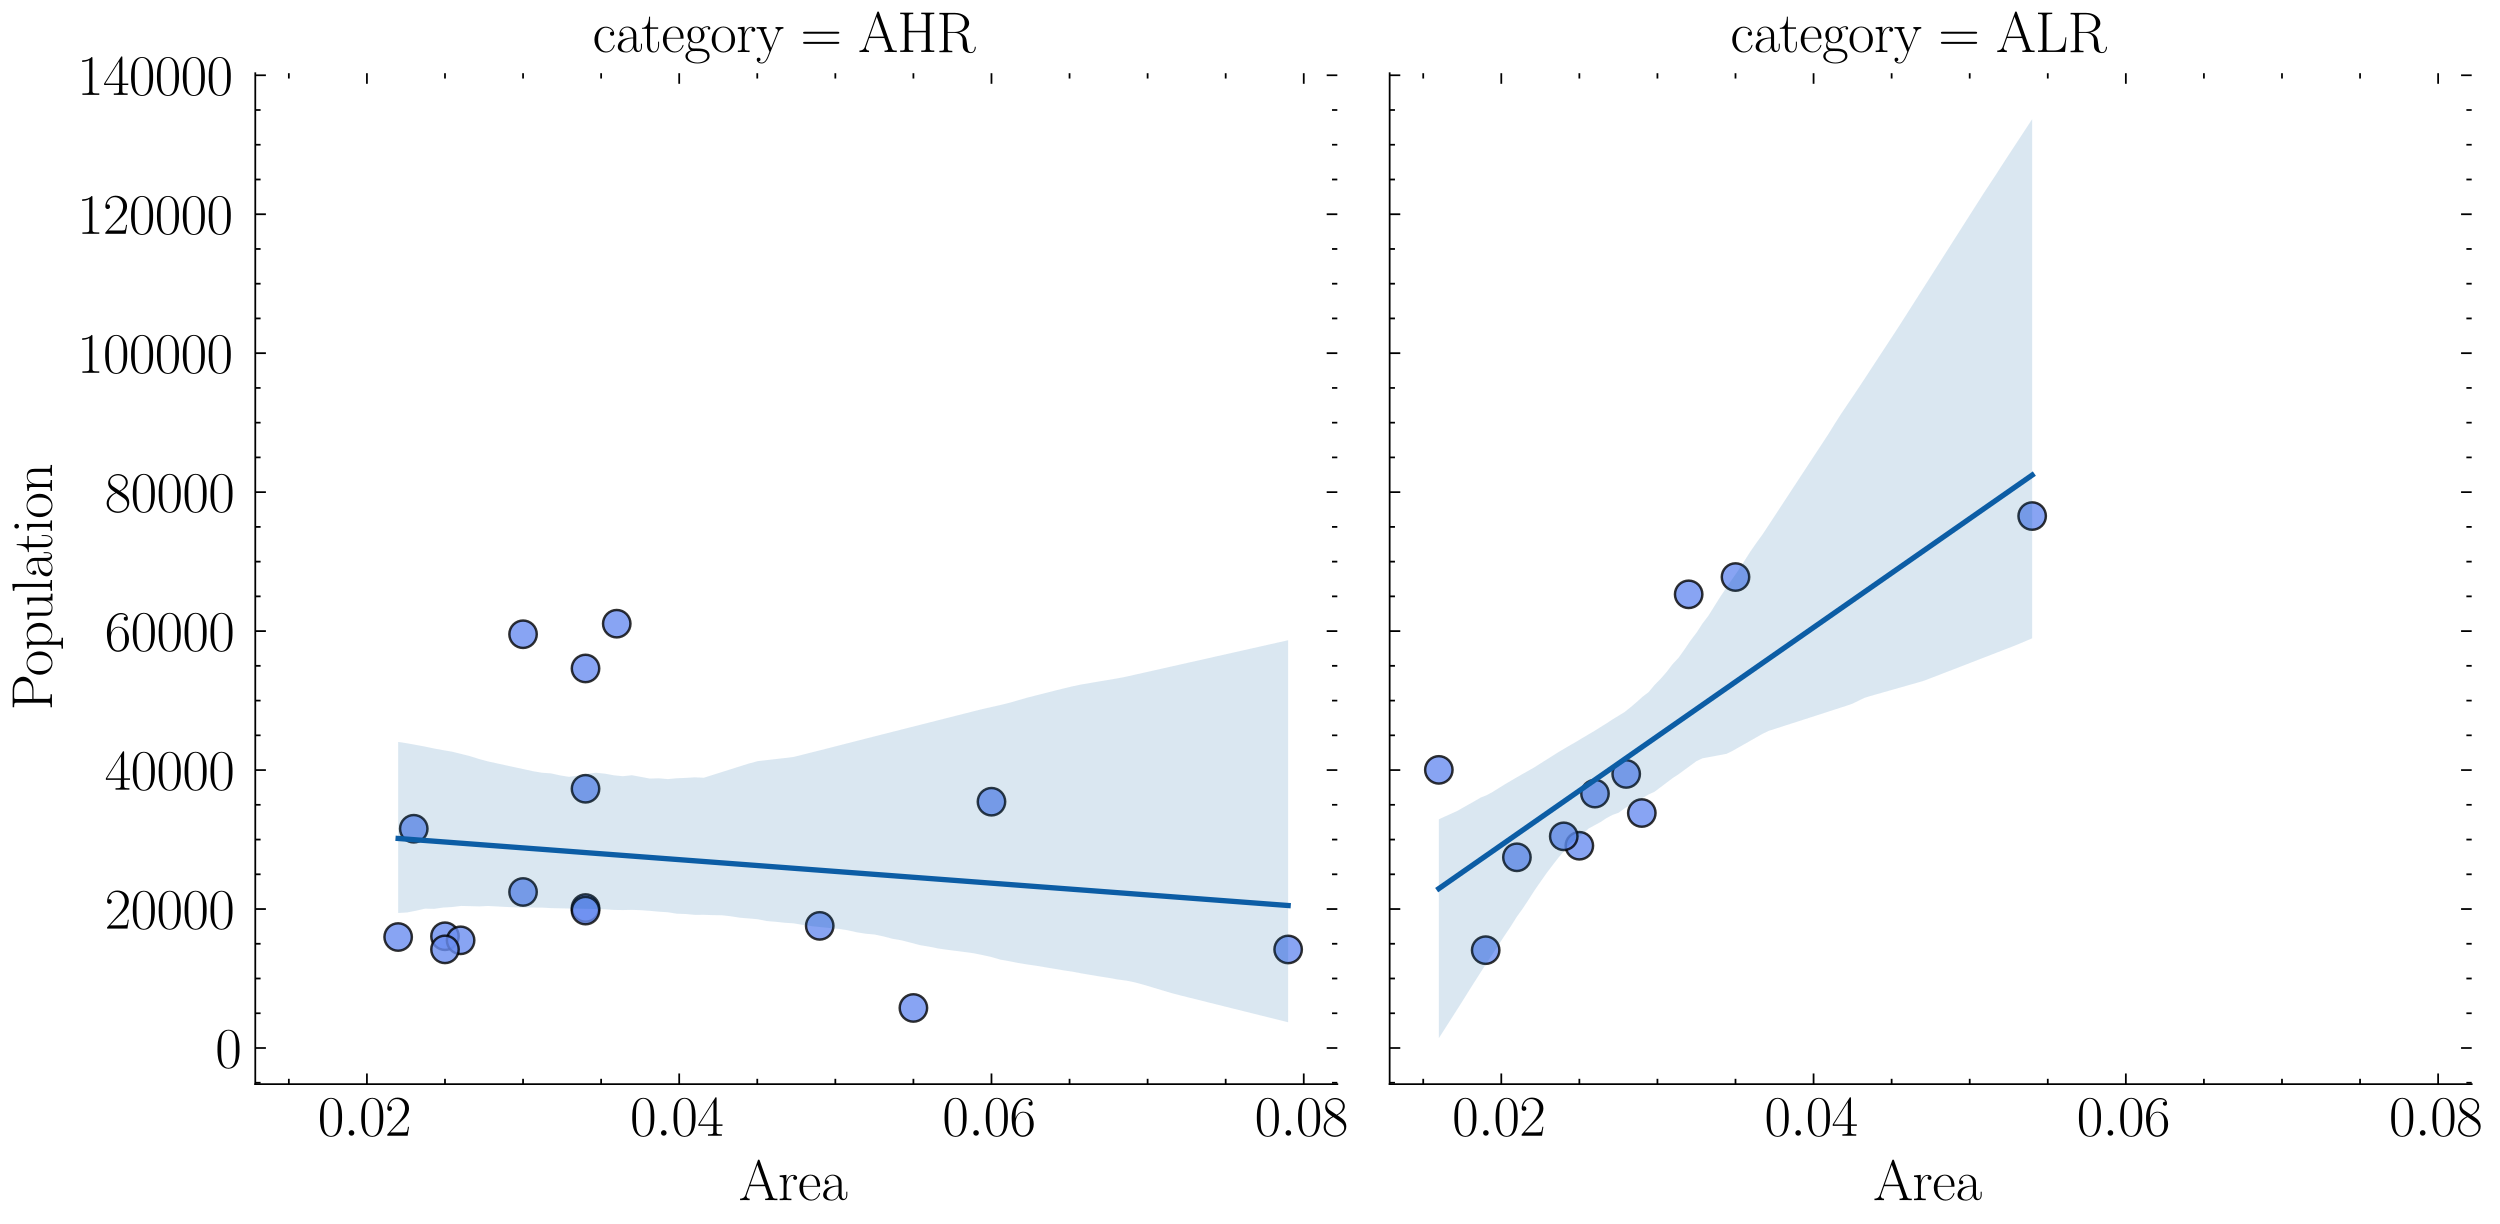 <?xml version="1.0" encoding="utf-8" standalone="no"?>
<!DOCTYPE svg PUBLIC "-//W3C//DTD SVG 1.1//EN"
  "http://www.w3.org/Graphics/SVG/1.1/DTD/svg11.dtd">
<svg xmlns:xlink="http://www.w3.org/1999/xlink" width="706.015pt" height="345.6pt" viewBox="0 0 706.015 345.6" xmlns="http://www.w3.org/2000/svg" version="1.1">
 <defs>
  <style type="text/css">*{stroke-linejoin: round; stroke-linecap: butt}</style>
 </defs>
 <g id="figure_1">
  <g id="patch_1">
   <path d="M -0 345.6 
L 706.015 345.6 
L 706.015 0 
L -0 0 
z
" style="fill: #ffffff"/>
  </g>
  <g id="axes_1">
   <g id="patch_2">
    <path d="M 72.093 306.162 
L 377.668 306.162 
L 377.668 20.67 
L 72.093 20.67 
z
" style="fill: #ffffff"/>
   </g>
   <g id="PathCollection_1">
    <defs>
     <path id="m22aa349c84" d="M 0 3.873 
C 1.027 3.873 2.012 3.465 2.739 2.739 
C 3.465 2.012 3.873 1.027 3.873 0 
C 3.873 -1.027 3.465 -2.012 2.739 -2.739 
C 2.012 -3.465 1.027 -3.873 0 -3.873 
C -1.027 -3.873 -2.012 -3.465 -2.739 -2.739 
C -3.465 -2.012 -3.873 -1.027 -3.873 0 
C -3.873 1.027 -3.465 2.012 -2.739 2.739 
C -2.012 3.465 -1.027 3.873 0 3.873 
z
" style="stroke: #000000; stroke-opacity: 0.8; stroke-width: 0.7"/>
    </defs>
    <g clip-path="url(#p25d3cc834e)">
     <use xlink:href="#m22aa349c84" x="174.172" y="176.135" style="fill: #6b8df0; fill-opacity: 0.8; stroke: #000000; stroke-opacity: 0.8; stroke-width: 0.7"/>
     <use xlink:href="#m22aa349c84" x="112.44" y="264.621" style="fill: #6b8df0; fill-opacity: 0.8; stroke: #000000; stroke-opacity: 0.8; stroke-width: 0.7"/>
     <use xlink:href="#m22aa349c84" x="231.495" y="261.472" style="fill: #6b8df0; fill-opacity: 0.8; stroke: #000000; stroke-opacity: 0.8; stroke-width: 0.7"/>
     <use xlink:href="#m22aa349c84" x="279.999" y="226.409" style="fill: #6b8df0; fill-opacity: 0.8; stroke: #000000; stroke-opacity: 0.8; stroke-width: 0.7"/>
     <use xlink:href="#m22aa349c84" x="165.353" y="188.778" style="fill: #6b8df0; fill-opacity: 0.8; stroke: #000000; stroke-opacity: 0.8; stroke-width: 0.7"/>
     <use xlink:href="#m22aa349c84" x="257.952" y="284.653" style="fill: #6b8df0; fill-opacity: 0.8; stroke: #000000; stroke-opacity: 0.8; stroke-width: 0.7"/>
     <use xlink:href="#m22aa349c84" x="165.353" y="222.755" style="fill: #6b8df0; fill-opacity: 0.8; stroke: #000000; stroke-opacity: 0.8; stroke-width: 0.7"/>
     <use xlink:href="#m22aa349c84" x="147.715" y="251.902" style="fill: #6b8df0; fill-opacity: 0.8; stroke: #000000; stroke-opacity: 0.8; stroke-width: 0.7"/>
     <use xlink:href="#m22aa349c84" x="165.353" y="256.431" style="fill: #6b8df0; fill-opacity: 0.8; stroke: #000000; stroke-opacity: 0.8; stroke-width: 0.7"/>
     <use xlink:href="#m22aa349c84" x="165.353" y="257.157" style="fill: #6b8df0; fill-opacity: 0.8; stroke: #000000; stroke-opacity: 0.8; stroke-width: 0.7"/>
     <use xlink:href="#m22aa349c84" x="147.715" y="179.114" style="fill: #6b8df0; fill-opacity: 0.8; stroke: #000000; stroke-opacity: 0.8; stroke-width: 0.7"/>
     <use xlink:href="#m22aa349c84" x="125.668" y="264.399" style="fill: #6b8df0; fill-opacity: 0.8; stroke: #000000; stroke-opacity: 0.8; stroke-width: 0.7"/>
     <use xlink:href="#m22aa349c84" x="130.077" y="265.553" style="fill: #6b8df0; fill-opacity: 0.8; stroke: #000000; stroke-opacity: 0.8; stroke-width: 0.7"/>
     <use xlink:href="#m22aa349c84" x="125.668" y="268.11" style="fill: #6b8df0; fill-opacity: 0.8; stroke: #000000; stroke-opacity: 0.8; stroke-width: 0.7"/>
     <use xlink:href="#m22aa349c84" x="116.849" y="234.04" style="fill: #6b8df0; fill-opacity: 0.8; stroke: #000000; stroke-opacity: 0.8; stroke-width: 0.7"/>
     <use xlink:href="#m22aa349c84" x="363.778" y="268.135" style="fill: #6b8df0; fill-opacity: 0.8; stroke: #000000; stroke-opacity: 0.8; stroke-width: 0.7"/>
    </g>
   </g>
   <g id="PolyCollection_1">
    <path d="M 112.44 209.531 
L 112.44 257.834 
L 114.978 257.686 
L 117.517 257.182 
L 120.056 256.61 
L 122.595 256.664 
L 125.133 256.3 
L 127.672 256.153 
L 130.211 255.844 
L 132.75 255.899 
L 135.289 255.975 
L 137.827 255.851 
L 140.366 255.99 
L 142.905 256.13 
L 145.444 256.237 
L 147.982 256.287 
L 150.521 256.299 
L 153.06 256.311 
L 155.599 256.454 
L 158.138 256.515 
L 160.676 256.574 
L 163.215 256.618 
L 165.754 256.673 
L 168.293 256.725 
L 170.831 256.787 
L 173.37 256.968 
L 175.909 257.006 
L 178.448 256.948 
L 180.987 257.041 
L 183.525 257.229 
L 186.064 257.459 
L 188.603 257.63 
L 191.142 258.035 
L 193.68 258.121 
L 196.219 258.361 
L 198.758 258.351 
L 201.297 258.439 
L 203.836 258.475 
L 206.374 258.76 
L 208.913 259.167 
L 211.452 259.372 
L 213.991 259.601 
L 216.529 260.111 
L 219.068 260.317 
L 221.607 260.595 
L 224.146 260.756 
L 226.684 261.194 
L 229.223 261.545 
L 231.762 261.82 
L 234.301 262.07 
L 236.84 262.316 
L 239.378 262.71 
L 241.917 263.282 
L 244.456 263.685 
L 246.995 263.918 
L 249.533 264.459 
L 252.072 265.122 
L 254.611 265.557 
L 257.15 266.212 
L 259.689 266.892 
L 262.227 267.314 
L 264.766 267.826 
L 267.305 268.2 
L 269.844 268.528 
L 272.382 268.856 
L 274.921 269.197 
L 277.46 269.709 
L 279.999 270.278 
L 282.538 271.012 
L 285.076 271.459 
L 287.615 271.966 
L 290.154 272.38 
L 292.693 272.743 
L 295.231 273.171 
L 297.77 273.599 
L 300.309 274.027 
L 302.848 274.404 
L 305.387 274.885 
L 307.925 275.318 
L 310.464 275.744 
L 313.003 276.137 
L 315.542 276.598 
L 318.08 276.937 
L 320.619 277.46 
L 323.158 278.151 
L 325.697 278.914 
L 328.236 279.675 
L 330.774 280.436 
L 333.313 281.105 
L 335.852 281.74 
L 338.391 282.375 
L 340.929 283.011 
L 343.468 283.642 
L 346.007 284.274 
L 348.546 284.905 
L 351.085 285.537 
L 353.623 286.168 
L 356.162 286.8 
L 358.701 287.431 
L 361.24 288.063 
L 363.778 288.694 
L 363.778 180.802 
L 363.778 180.802 
L 361.24 181.373 
L 358.701 181.944 
L 356.162 182.516 
L 353.623 183.087 
L 351.085 183.658 
L 348.546 184.229 
L 346.007 184.801 
L 343.468 185.372 
L 340.929 185.943 
L 338.391 186.515 
L 335.852 187.086 
L 333.313 187.657 
L 330.774 188.228 
L 328.236 188.8 
L 325.697 189.371 
L 323.158 189.942 
L 320.619 190.513 
L 318.08 191.085 
L 315.542 191.576 
L 313.003 192.006 
L 310.464 192.436 
L 307.925 192.865 
L 305.387 193.295 
L 302.848 193.83 
L 300.309 194.433 
L 297.77 195.066 
L 295.231 195.711 
L 292.693 196.356 
L 290.154 197.003 
L 287.615 197.733 
L 285.076 198.465 
L 282.538 199.09 
L 279.999 199.662 
L 277.46 200.235 
L 274.921 200.873 
L 272.382 201.516 
L 269.844 202.16 
L 267.305 202.803 
L 264.766 203.447 
L 262.227 204.09 
L 259.689 204.734 
L 257.15 205.377 
L 254.611 206.02 
L 252.072 206.664 
L 249.533 207.307 
L 246.995 207.951 
L 244.456 208.597 
L 241.917 209.247 
L 239.378 209.897 
L 236.84 210.547 
L 234.301 211.197 
L 231.762 211.843 
L 229.223 212.481 
L 226.684 213.119 
L 224.146 213.756 
L 221.607 214.074 
L 219.068 214.365 
L 216.529 214.657 
L 213.991 214.949 
L 211.452 215.628 
L 208.913 216.43 
L 206.374 217.233 
L 203.836 218.035 
L 201.297 218.838 
L 198.758 219.64 
L 196.219 219.522 
L 193.68 219.679 
L 191.142 219.785 
L 188.603 220.025 
L 186.064 219.795 
L 183.525 219.872 
L 180.987 219.397 
L 178.448 218.929 
L 175.909 219.206 
L 173.37 218.955 
L 170.831 218.486 
L 168.293 218.233 
L 165.754 218.53 
L 163.215 219.054 
L 160.676 219.386 
L 158.138 218.969 
L 155.599 218.406 
L 153.06 218.226 
L 150.521 217.792 
L 147.982 217.239 
L 145.444 216.689 
L 142.905 216.139 
L 140.366 215.586 
L 137.827 215.034 
L 135.289 214.34 
L 132.75 213.55 
L 130.211 212.908 
L 127.672 212.281 
L 125.133 211.847 
L 122.595 211.38 
L 120.056 210.843 
L 117.517 210.369 
L 114.978 209.915 
L 112.44 209.531 
z
" clip-path="url(#p25d3cc834e)" style="fill: #0c5da5; fill-opacity: 0.15"/>
   </g>
   <g id="matplotlib.axis_1">
    <g id="xtick_1">
     <g id="line2d_1">
      <defs>
       <path id="m080c615a07" d="M 0 0 
L 0 -3 
" style="stroke: #000000; stroke-width: 0.5"/>
      </defs>
      <g>
       <use xlink:href="#m080c615a07" x="103.621" y="306.162" style="stroke: #000000; stroke-width: 0.5"/>
      </g>
     </g>
     <g id="line2d_2">
      <defs>
       <path id="ma7edce0098" d="M 0 0 
L 0 3 
" style="stroke: #000000; stroke-width: 0.5"/>
      </defs>
      <g>
       <use xlink:href="#ma7edce0098" x="103.621" y="20.67" style="stroke: #000000; stroke-width: 0.5"/>
      </g>
     </g>
     <g id="text_1">
      <!-- $\mathdefault{0.02}$ -->
      <g transform="translate(89.747 320.731) scale(0.16 -0.16)">
       <defs>
        <path id="CMR17-30" d="M 2688 2025 
C 2688 2416 2682 3080 2413 3591 
C 2176 4039 1798 4198 1466 4198 
C 1158 4198 768 4058 525 3597 
C 269 3118 243 2524 243 2025 
C 243 1661 250 1106 448 619 
C 723 -39 1216 -128 1466 -128 
C 1760 -128 2208 -7 2470 600 
C 2662 1042 2688 1559 2688 2025 
z
M 1466 -26 
C 1056 -26 813 325 723 812 
C 653 1188 653 1738 653 2096 
C 653 2588 653 2997 736 3387 
C 858 3929 1216 4096 1466 4096 
C 1728 4096 2067 3923 2189 3400 
C 2272 3036 2278 2607 2278 2096 
C 2278 1680 2278 1169 2202 792 
C 2067 95 1690 -26 1466 -26 
z
" transform="scale(0.016)"/>
        <path id="CMMI12-3a" d="M 1178 307 
C 1178 492 1024 619 870 619 
C 685 619 557 466 557 313 
C 557 128 710 0 864 0 
C 1050 0 1178 153 1178 307 
z
" transform="scale(0.016)"/>
        <path id="CMR17-32" d="M 2669 989 
L 2554 989 
C 2490 536 2438 459 2413 420 
C 2381 369 1920 369 1830 369 
L 602 369 
C 832 619 1280 1072 1824 1597 
C 2214 1967 2669 2402 2669 3035 
C 2669 3790 2067 4224 1395 4224 
C 691 4224 262 3604 262 3030 
C 262 2780 448 2748 525 2748 
C 589 2748 781 2787 781 3010 
C 781 3207 614 3264 525 3264 
C 486 3264 448 3258 422 3245 
C 544 3790 915 4058 1306 4058 
C 1862 4058 2227 3617 2227 3035 
C 2227 2479 1901 2000 1536 1584 
L 262 146 
L 262 0 
L 2515 0 
L 2669 989 
z
" transform="scale(0.016)"/>
       </defs>
       <use xlink:href="#CMR17-30" transform="scale(0.996)"/>
       <use xlink:href="#CMMI12-3a" transform="translate(45.69 0) scale(0.996)"/>
       <use xlink:href="#CMR17-30" transform="translate(72.788 0) scale(0.996)"/>
       <use xlink:href="#CMR17-32" transform="translate(118.478 0) scale(0.996)"/>
      </g>
     </g>
    </g>
    <g id="xtick_2">
     <g id="line2d_3">
      <g>
       <use xlink:href="#m080c615a07" x="191.81" y="306.162" style="stroke: #000000; stroke-width: 0.5"/>
      </g>
     </g>
     <g id="line2d_4">
      <g>
       <use xlink:href="#ma7edce0098" x="191.81" y="20.67" style="stroke: #000000; stroke-width: 0.5"/>
      </g>
     </g>
     <g id="text_2">
      <!-- $\mathdefault{0.04}$ -->
      <g transform="translate(177.936 320.731) scale(0.16 -0.16)">
       <defs>
        <path id="CMR17-34" d="M 2150 4122 
C 2150 4256 2144 4256 2029 4256 
L 128 1254 
L 128 1088 
L 1779 1088 
L 1779 457 
C 1779 224 1766 160 1318 160 
L 1197 160 
L 1197 0 
C 1402 0 1747 0 1965 0 
C 2182 0 2528 0 2733 0 
L 2733 160 
L 2611 160 
C 2163 160 2150 224 2150 457 
L 2150 1088 
L 2803 1088 
L 2803 1254 
L 2150 1254 
L 2150 4122 
z
M 1798 3703 
L 1798 1254 
L 256 1254 
L 1798 3703 
z
" transform="scale(0.016)"/>
       </defs>
       <use xlink:href="#CMR17-30" transform="scale(0.996)"/>
       <use xlink:href="#CMMI12-3a" transform="translate(45.69 0) scale(0.996)"/>
       <use xlink:href="#CMR17-30" transform="translate(72.788 0) scale(0.996)"/>
       <use xlink:href="#CMR17-34" transform="translate(118.478 0) scale(0.996)"/>
      </g>
     </g>
    </g>
    <g id="xtick_3">
     <g id="line2d_5">
      <g>
       <use xlink:href="#m080c615a07" x="279.999" y="306.162" style="stroke: #000000; stroke-width: 0.5"/>
      </g>
     </g>
     <g id="line2d_6">
      <g>
       <use xlink:href="#ma7edce0098" x="279.999" y="20.67" style="stroke: #000000; stroke-width: 0.5"/>
      </g>
     </g>
     <g id="text_3">
      <!-- $\mathdefault{0.06}$ -->
      <g transform="translate(266.125 320.731) scale(0.16 -0.16)">
       <defs>
        <path id="CMR17-36" d="M 678 2176 
C 678 3690 1395 4032 1811 4032 
C 1946 4032 2272 4009 2400 3776 
C 2298 3776 2106 3776 2106 3553 
C 2106 3381 2246 3323 2336 3323 
C 2394 3323 2566 3348 2566 3560 
C 2566 3954 2246 4179 1805 4179 
C 1043 4179 243 3390 243 1984 
C 243 253 966 -128 1478 -128 
C 2099 -128 2688 427 2688 1283 
C 2688 2081 2170 2662 1517 2662 
C 1126 2662 838 2407 678 1960 
L 678 2176 
z
M 1478 25 
C 691 25 691 1200 691 1436 
C 691 1896 909 2560 1504 2560 
C 1613 2560 1926 2560 2138 2120 
C 2253 1870 2253 1609 2253 1289 
C 2253 944 2253 690 2118 434 
C 1978 171 1773 25 1478 25 
z
" transform="scale(0.016)"/>
       </defs>
       <use xlink:href="#CMR17-30" transform="scale(0.996)"/>
       <use xlink:href="#CMMI12-3a" transform="translate(45.69 0) scale(0.996)"/>
       <use xlink:href="#CMR17-30" transform="translate(72.788 0) scale(0.996)"/>
       <use xlink:href="#CMR17-36" transform="translate(118.478 0) scale(0.996)"/>
      </g>
     </g>
    </g>
    <g id="xtick_4">
     <g id="line2d_7">
      <g>
       <use xlink:href="#m080c615a07" x="368.188" y="306.162" style="stroke: #000000; stroke-width: 0.5"/>
      </g>
     </g>
     <g id="line2d_8">
      <g>
       <use xlink:href="#ma7edce0098" x="368.188" y="20.67" style="stroke: #000000; stroke-width: 0.5"/>
      </g>
     </g>
     <g id="text_4">
      <!-- $\mathdefault{0.08}$ -->
      <g transform="translate(354.314 320.731) scale(0.16 -0.16)">
       <defs>
        <path id="CMR17-38" d="M 1741 2264 
C 2144 2467 2554 2773 2554 3263 
C 2554 3841 1990 4179 1472 4179 
C 890 4179 378 3759 378 3180 
C 378 3021 416 2747 666 2505 
C 730 2442 998 2251 1171 2130 
C 883 1983 211 1634 211 934 
C 211 279 838 -128 1459 -128 
C 2144 -128 2720 362 2720 1010 
C 2720 1590 2330 1857 2074 2029 
L 1741 2264 
z
M 902 2822 
C 851 2854 595 3051 595 3351 
C 595 3739 998 4032 1459 4032 
C 1965 4032 2336 3676 2336 3262 
C 2336 2669 1670 2331 1638 2331 
C 1632 2331 1626 2331 1574 2370 
L 902 2822 
z
M 2080 1519 
C 2176 1449 2483 1240 2483 851 
C 2483 381 2010 25 1472 25 
C 890 25 448 438 448 940 
C 448 1443 838 1862 1280 2060 
L 2080 1519 
z
" transform="scale(0.016)"/>
       </defs>
       <use xlink:href="#CMR17-30" transform="scale(0.996)"/>
       <use xlink:href="#CMMI12-3a" transform="translate(45.69 0) scale(0.996)"/>
       <use xlink:href="#CMR17-30" transform="translate(72.788 0) scale(0.996)"/>
       <use xlink:href="#CMR17-38" transform="translate(118.478 0) scale(0.996)"/>
      </g>
     </g>
    </g>
    <g id="xtick_5">
     <g id="line2d_9">
      <defs>
       <path id="m6bb023a552" d="M 0 0 
L 0 -1.5 
" style="stroke: #000000; stroke-width: 0.5"/>
      </defs>
      <g>
       <use xlink:href="#m6bb023a552" x="81.573" y="306.162" style="stroke: #000000; stroke-width: 0.5"/>
      </g>
     </g>
     <g id="line2d_10">
      <defs>
       <path id="m6698f7668d" d="M 0 0 
L 0 1.5 
" style="stroke: #000000; stroke-width: 0.5"/>
      </defs>
      <g>
       <use xlink:href="#m6698f7668d" x="81.573" y="20.67" style="stroke: #000000; stroke-width: 0.5"/>
      </g>
     </g>
    </g>
    <g id="xtick_6">
     <g id="line2d_11">
      <g>
       <use xlink:href="#m6bb023a552" x="125.668" y="306.162" style="stroke: #000000; stroke-width: 0.5"/>
      </g>
     </g>
     <g id="line2d_12">
      <g>
       <use xlink:href="#m6698f7668d" x="125.668" y="20.67" style="stroke: #000000; stroke-width: 0.5"/>
      </g>
     </g>
    </g>
    <g id="xtick_7">
     <g id="line2d_13">
      <g>
       <use xlink:href="#m6bb023a552" x="147.715" y="306.162" style="stroke: #000000; stroke-width: 0.5"/>
      </g>
     </g>
     <g id="line2d_14">
      <g>
       <use xlink:href="#m6698f7668d" x="147.715" y="20.67" style="stroke: #000000; stroke-width: 0.5"/>
      </g>
     </g>
    </g>
    <g id="xtick_8">
     <g id="line2d_15">
      <g>
       <use xlink:href="#m6bb023a552" x="169.762" y="306.162" style="stroke: #000000; stroke-width: 0.5"/>
      </g>
     </g>
     <g id="line2d_16">
      <g>
       <use xlink:href="#m6698f7668d" x="169.762" y="20.67" style="stroke: #000000; stroke-width: 0.5"/>
      </g>
     </g>
    </g>
    <g id="xtick_9">
     <g id="line2d_17">
      <g>
       <use xlink:href="#m6bb023a552" x="213.857" y="306.162" style="stroke: #000000; stroke-width: 0.5"/>
      </g>
     </g>
     <g id="line2d_18">
      <g>
       <use xlink:href="#m6698f7668d" x="213.857" y="20.67" style="stroke: #000000; stroke-width: 0.5"/>
      </g>
     </g>
    </g>
    <g id="xtick_10">
     <g id="line2d_19">
      <g>
       <use xlink:href="#m6bb023a552" x="235.904" y="306.162" style="stroke: #000000; stroke-width: 0.5"/>
      </g>
     </g>
     <g id="line2d_20">
      <g>
       <use xlink:href="#m6698f7668d" x="235.904" y="20.67" style="stroke: #000000; stroke-width: 0.5"/>
      </g>
     </g>
    </g>
    <g id="xtick_11">
     <g id="line2d_21">
      <g>
       <use xlink:href="#m6bb023a552" x="257.952" y="306.162" style="stroke: #000000; stroke-width: 0.5"/>
      </g>
     </g>
     <g id="line2d_22">
      <g>
       <use xlink:href="#m6698f7668d" x="257.952" y="20.67" style="stroke: #000000; stroke-width: 0.5"/>
      </g>
     </g>
    </g>
    <g id="xtick_12">
     <g id="line2d_23">
      <g>
       <use xlink:href="#m6bb023a552" x="302.046" y="306.162" style="stroke: #000000; stroke-width: 0.5"/>
      </g>
     </g>
     <g id="line2d_24">
      <g>
       <use xlink:href="#m6698f7668d" x="302.046" y="20.67" style="stroke: #000000; stroke-width: 0.5"/>
      </g>
     </g>
    </g>
    <g id="xtick_13">
     <g id="line2d_25">
      <g>
       <use xlink:href="#m6bb023a552" x="324.093" y="306.162" style="stroke: #000000; stroke-width: 0.5"/>
      </g>
     </g>
     <g id="line2d_26">
      <g>
       <use xlink:href="#m6698f7668d" x="324.093" y="20.67" style="stroke: #000000; stroke-width: 0.5"/>
      </g>
     </g>
    </g>
    <g id="xtick_14">
     <g id="line2d_27">
      <g>
       <use xlink:href="#m6bb023a552" x="346.141" y="306.162" style="stroke: #000000; stroke-width: 0.5"/>
      </g>
     </g>
     <g id="line2d_28">
      <g>
       <use xlink:href="#m6698f7668d" x="346.141" y="20.67" style="stroke: #000000; stroke-width: 0.5"/>
      </g>
     </g>
    </g>
    <g id="text_5">
     <!-- Area -->
     <g transform="translate(208.625 338.901) scale(0.16 -0.16)">
      <defs>
       <path id="CMR17-41" d="M 2323 4378 
C 2291 4461 2278 4480 2214 4480 
C 2150 4480 2138 4461 2106 4378 
L 749 566 
C 627 223 371 153 147 153 
L 147 -13 
C 262 0 518 0 640 0 
C 800 0 1056 0 1210 -13 
L 1210 153 
C 909 153 864 361 864 439 
C 864 497 877 530 890 569 
L 1229 1536 
L 2906 1536 
L 3290 442 
C 3322 365 3322 352 3322 327 
C 3322 153 3046 153 2925 153 
L 2925 0 
C 3110 0 3443 0 3642 0 
C 3808 0 4128 0 4282 -13 
L 4282 153 
C 3942 153 3827 153 3744 387 
L 2323 4378 
z
M 2067 3893 
L 2848 1702 
L 1286 1702 
L 2067 3893 
z
" transform="scale(0.016)"/>
       <path id="CMR17-72" d="M 960 1497 
C 960 2112 1222 2688 1702 2688 
C 1747 2688 1792 2682 1837 2662 
C 1837 2662 1696 2617 1696 2452 
C 1696 2298 1818 2234 1914 2234 
C 1990 2234 2131 2279 2131 2458 
C 2131 2663 1926 2790 1709 2790 
C 1222 2790 1011 2317 947 2093 
L 941 2093 
L 941 2790 
L 198 2720 
L 198 2554 
C 576 2554 634 2515 634 2208 
L 634 428 
C 634 184 608 153 198 153 
L 198 -13 
C 352 0 646 0 813 0 
C 998 0 1325 0 1498 -13 
L 1498 153 
C 1037 153 960 153 960 440 
L 960 1497 
z
" transform="scale(0.016)"/>
       <path id="CMR17-65" d="M 2438 1472 
C 2464 1498 2464 1511 2464 1576 
C 2464 2238 2118 2816 1389 2816 
C 710 2816 173 2169 173 1383 
C 173 551 781 -64 1459 -64 
C 2176 -64 2458 607 2458 740 
C 2458 784 2419 784 2406 784 
C 2362 784 2355 771 2330 696 
C 2189 265 1837 51 1504 51 
C 1229 51 954 203 781 480 
C 582 803 582 1176 582 1472 
L 2438 1472 
z
M 589 1568 
C 634 2505 1126 2714 1382 2714 
C 1818 2714 2112 2297 2118 1568 
L 589 1568 
z
" transform="scale(0.016)"/>
       <path id="CMR17-61" d="M 2304 1653 
C 2304 2072 2304 2294 2035 2543 
C 1798 2752 1523 2816 1306 2816 
C 800 2816 435 2407 435 1971 
C 435 1728 627 1728 666 1728 
C 749 1728 896 1778 896 1954 
C 896 2112 774 2181 666 2181 
C 640 2181 608 2174 589 2168 
C 723 2592 1069 2714 1293 2714 
C 1613 2714 1965 2429 1965 1885 
L 1965 1600 
C 1587 1600 1133 1549 774 1357 
C 371 1133 256 813 256 570 
C 256 77 832 -64 1171 -64 
C 1523 -64 1850 139 1990 511 
C 2003 233 2182 -18 2464 -18 
C 2598 -18 2938 70 2938 567 
L 2938 920 
L 2822 920 
L 2822 562 
C 2822 178 2650 128 2566 128 
C 2304 128 2304 458 2304 738 
L 2304 1653 
z
M 1965 870 
C 1965 317 1568 38 1216 38 
C 896 38 646 275 646 570 
C 646 761 730 1100 1101 1305 
C 1408 1478 1760 1504 1965 1504 
L 1965 870 
z
" transform="scale(0.016)"/>
      </defs>
      <use xlink:href="#CMR17-41" transform="scale(0.996)"/>
      <use xlink:href="#CMR17-72" transform="translate(69.072 0) scale(0.996)"/>
      <use xlink:href="#CMR17-65" transform="translate(104.353 0) scale(0.996)"/>
      <use xlink:href="#CMR17-61" transform="translate(144.839 0) scale(0.996)"/>
     </g>
    </g>
   </g>
   <g id="matplotlib.axis_2">
    <g id="ytick_1">
     <g id="line2d_29">
      <defs>
       <path id="m1be2e615ea" d="M 0 0 
L 3 0 
" style="stroke: #000000; stroke-width: 0.5"/>
      </defs>
      <g>
       <use xlink:href="#m1be2e615ea" x="72.093" y="295.961" style="stroke: #000000; stroke-width: 0.5"/>
      </g>
     </g>
     <g id="line2d_30">
      <defs>
       <path id="md365679d1f" d="M 0 0 
L -3 0 
" style="stroke: #000000; stroke-width: 0.5"/>
      </defs>
      <g>
       <use xlink:href="#md365679d1f" x="377.668" y="295.961" style="stroke: #000000; stroke-width: 0.5"/>
      </g>
     </g>
     <g id="text_6">
      <!-- $\mathdefault{0}$ -->
      <g transform="translate(60.789 301.496) scale(0.16 -0.16)">
       <use xlink:href="#CMR17-30" transform="scale(0.996)"/>
      </g>
     </g>
    </g>
    <g id="ytick_2">
     <g id="line2d_31">
      <g>
       <use xlink:href="#m1be2e615ea" x="72.093" y="256.717" style="stroke: #000000; stroke-width: 0.5"/>
      </g>
     </g>
     <g id="line2d_32">
      <g>
       <use xlink:href="#md365679d1f" x="377.668" y="256.717" style="stroke: #000000; stroke-width: 0.5"/>
      </g>
     </g>
     <g id="text_7">
      <!-- $\mathdefault{20000}$ -->
      <g transform="translate(29.573 262.252) scale(0.16 -0.16)">
       <use xlink:href="#CMR17-32" transform="scale(0.996)"/>
       <use xlink:href="#CMR17-30" transform="translate(45.69 0) scale(0.996)"/>
       <use xlink:href="#CMR17-30" transform="translate(91.381 0) scale(0.996)"/>
       <use xlink:href="#CMR17-30" transform="translate(137.071 0) scale(0.996)"/>
       <use xlink:href="#CMR17-30" transform="translate(182.762 0) scale(0.996)"/>
      </g>
     </g>
    </g>
    <g id="ytick_3">
     <g id="line2d_33">
      <g>
       <use xlink:href="#m1be2e615ea" x="72.093" y="217.473" style="stroke: #000000; stroke-width: 0.5"/>
      </g>
     </g>
     <g id="line2d_34">
      <g>
       <use xlink:href="#md365679d1f" x="377.668" y="217.473" style="stroke: #000000; stroke-width: 0.5"/>
      </g>
     </g>
     <g id="text_8">
      <!-- $\mathdefault{40000}$ -->
      <g transform="translate(29.573 223.008) scale(0.16 -0.16)">
       <use xlink:href="#CMR17-34" transform="scale(0.996)"/>
       <use xlink:href="#CMR17-30" transform="translate(45.69 0) scale(0.996)"/>
       <use xlink:href="#CMR17-30" transform="translate(91.381 0) scale(0.996)"/>
       <use xlink:href="#CMR17-30" transform="translate(137.071 0) scale(0.996)"/>
       <use xlink:href="#CMR17-30" transform="translate(182.762 0) scale(0.996)"/>
      </g>
     </g>
    </g>
    <g id="ytick_4">
     <g id="line2d_35">
      <g>
       <use xlink:href="#m1be2e615ea" x="72.093" y="178.229" style="stroke: #000000; stroke-width: 0.5"/>
      </g>
     </g>
     <g id="line2d_36">
      <g>
       <use xlink:href="#md365679d1f" x="377.668" y="178.229" style="stroke: #000000; stroke-width: 0.5"/>
      </g>
     </g>
     <g id="text_9">
      <!-- $\mathdefault{60000}$ -->
      <g transform="translate(29.573 183.764) scale(0.16 -0.16)">
       <use xlink:href="#CMR17-36" transform="scale(0.996)"/>
       <use xlink:href="#CMR17-30" transform="translate(45.69 0) scale(0.996)"/>
       <use xlink:href="#CMR17-30" transform="translate(91.381 0) scale(0.996)"/>
       <use xlink:href="#CMR17-30" transform="translate(137.071 0) scale(0.996)"/>
       <use xlink:href="#CMR17-30" transform="translate(182.762 0) scale(0.996)"/>
      </g>
     </g>
    </g>
    <g id="ytick_5">
     <g id="line2d_37">
      <g>
       <use xlink:href="#m1be2e615ea" x="72.093" y="138.985" style="stroke: #000000; stroke-width: 0.5"/>
      </g>
     </g>
     <g id="line2d_38">
      <g>
       <use xlink:href="#md365679d1f" x="377.668" y="138.985" style="stroke: #000000; stroke-width: 0.5"/>
      </g>
     </g>
     <g id="text_10">
      <!-- $\mathdefault{80000}$ -->
      <g transform="translate(29.573 144.52) scale(0.16 -0.16)">
       <use xlink:href="#CMR17-38" transform="scale(0.996)"/>
       <use xlink:href="#CMR17-30" transform="translate(45.69 0) scale(0.996)"/>
       <use xlink:href="#CMR17-30" transform="translate(91.381 0) scale(0.996)"/>
       <use xlink:href="#CMR17-30" transform="translate(137.071 0) scale(0.996)"/>
       <use xlink:href="#CMR17-30" transform="translate(182.762 0) scale(0.996)"/>
      </g>
     </g>
    </g>
    <g id="ytick_6">
     <g id="line2d_39">
      <g>
       <use xlink:href="#m1be2e615ea" x="72.093" y="99.741" style="stroke: #000000; stroke-width: 0.5"/>
      </g>
     </g>
     <g id="line2d_40">
      <g>
       <use xlink:href="#md365679d1f" x="377.668" y="99.741" style="stroke: #000000; stroke-width: 0.5"/>
      </g>
     </g>
     <g id="text_11">
      <!-- $\mathdefault{100000}$ -->
      <g transform="translate(21.769 105.276) scale(0.16 -0.16)">
       <defs>
        <path id="CMR17-31" d="M 1702 4058 
C 1702 4192 1696 4192 1606 4192 
C 1357 3916 979 3827 621 3827 
C 602 3827 570 3827 563 3808 
C 557 3795 557 3782 557 3648 
C 755 3648 1088 3686 1344 3839 
L 1344 461 
C 1344 236 1331 160 781 160 
L 589 160 
L 589 0 
C 896 0 1216 0 1523 0 
C 1830 0 2150 0 2458 0 
L 2458 160 
L 2266 160 
C 1715 160 1702 230 1702 458 
L 1702 4058 
z
" transform="scale(0.016)"/>
       </defs>
       <use xlink:href="#CMR17-31" transform="scale(0.996)"/>
       <use xlink:href="#CMR17-30" transform="translate(45.69 0) scale(0.996)"/>
       <use xlink:href="#CMR17-30" transform="translate(91.381 0) scale(0.996)"/>
       <use xlink:href="#CMR17-30" transform="translate(137.071 0) scale(0.996)"/>
       <use xlink:href="#CMR17-30" transform="translate(182.762 0) scale(0.996)"/>
       <use xlink:href="#CMR17-30" transform="translate(228.452 0) scale(0.996)"/>
      </g>
     </g>
    </g>
    <g id="ytick_7">
     <g id="line2d_41">
      <g>
       <use xlink:href="#m1be2e615ea" x="72.093" y="60.497" style="stroke: #000000; stroke-width: 0.5"/>
      </g>
     </g>
     <g id="line2d_42">
      <g>
       <use xlink:href="#md365679d1f" x="377.668" y="60.497" style="stroke: #000000; stroke-width: 0.5"/>
      </g>
     </g>
     <g id="text_12">
      <!-- $\mathdefault{120000}$ -->
      <g transform="translate(21.769 66.032) scale(0.16 -0.16)">
       <use xlink:href="#CMR17-31" transform="scale(0.996)"/>
       <use xlink:href="#CMR17-32" transform="translate(45.69 0) scale(0.996)"/>
       <use xlink:href="#CMR17-30" transform="translate(91.381 0) scale(0.996)"/>
       <use xlink:href="#CMR17-30" transform="translate(137.071 0) scale(0.996)"/>
       <use xlink:href="#CMR17-30" transform="translate(182.762 0) scale(0.996)"/>
       <use xlink:href="#CMR17-30" transform="translate(228.452 0) scale(0.996)"/>
      </g>
     </g>
    </g>
    <g id="ytick_8">
     <g id="line2d_43">
      <g>
       <use xlink:href="#m1be2e615ea" x="72.093" y="21.253" style="stroke: #000000; stroke-width: 0.5"/>
      </g>
     </g>
     <g id="line2d_44">
      <g>
       <use xlink:href="#md365679d1f" x="377.668" y="21.253" style="stroke: #000000; stroke-width: 0.5"/>
      </g>
     </g>
     <g id="text_13">
      <!-- $\mathdefault{140000}$ -->
      <g transform="translate(21.769 26.787) scale(0.16 -0.16)">
       <use xlink:href="#CMR17-31" transform="scale(0.996)"/>
       <use xlink:href="#CMR17-34" transform="translate(45.69 0) scale(0.996)"/>
       <use xlink:href="#CMR17-30" transform="translate(91.381 0) scale(0.996)"/>
       <use xlink:href="#CMR17-30" transform="translate(137.071 0) scale(0.996)"/>
       <use xlink:href="#CMR17-30" transform="translate(182.762 0) scale(0.996)"/>
       <use xlink:href="#CMR17-30" transform="translate(228.452 0) scale(0.996)"/>
      </g>
     </g>
    </g>
    <g id="ytick_9">
     <g id="line2d_45">
      <defs>
       <path id="m6d3a247259" d="M 0 0 
L 1.5 0 
" style="stroke: #000000; stroke-width: 0.5"/>
      </defs>
      <g>
       <use xlink:href="#m6d3a247259" x="72.093" y="305.772" style="stroke: #000000; stroke-width: 0.5"/>
      </g>
     </g>
     <g id="line2d_46">
      <defs>
       <path id="m5aa447bee0" d="M 0 0 
L -1.5 0 
" style="stroke: #000000; stroke-width: 0.5"/>
      </defs>
      <g>
       <use xlink:href="#m5aa447bee0" x="377.668" y="305.772" style="stroke: #000000; stroke-width: 0.5"/>
      </g>
     </g>
    </g>
    <g id="ytick_10">
     <g id="line2d_47">
      <g>
       <use xlink:href="#m6d3a247259" x="72.093" y="286.15" style="stroke: #000000; stroke-width: 0.5"/>
      </g>
     </g>
     <g id="line2d_48">
      <g>
       <use xlink:href="#m5aa447bee0" x="377.668" y="286.15" style="stroke: #000000; stroke-width: 0.5"/>
      </g>
     </g>
    </g>
    <g id="ytick_11">
     <g id="line2d_49">
      <g>
       <use xlink:href="#m6d3a247259" x="72.093" y="276.339" style="stroke: #000000; stroke-width: 0.5"/>
      </g>
     </g>
     <g id="line2d_50">
      <g>
       <use xlink:href="#m5aa447bee0" x="377.668" y="276.339" style="stroke: #000000; stroke-width: 0.5"/>
      </g>
     </g>
    </g>
    <g id="ytick_12">
     <g id="line2d_51">
      <g>
       <use xlink:href="#m6d3a247259" x="72.093" y="266.528" style="stroke: #000000; stroke-width: 0.5"/>
      </g>
     </g>
     <g id="line2d_52">
      <g>
       <use xlink:href="#m5aa447bee0" x="377.668" y="266.528" style="stroke: #000000; stroke-width: 0.5"/>
      </g>
     </g>
    </g>
    <g id="ytick_13">
     <g id="line2d_53">
      <g>
       <use xlink:href="#m6d3a247259" x="72.093" y="246.906" style="stroke: #000000; stroke-width: 0.5"/>
      </g>
     </g>
     <g id="line2d_54">
      <g>
       <use xlink:href="#m5aa447bee0" x="377.668" y="246.906" style="stroke: #000000; stroke-width: 0.5"/>
      </g>
     </g>
    </g>
    <g id="ytick_14">
     <g id="line2d_55">
      <g>
       <use xlink:href="#m6d3a247259" x="72.093" y="237.095" style="stroke: #000000; stroke-width: 0.5"/>
      </g>
     </g>
     <g id="line2d_56">
      <g>
       <use xlink:href="#m5aa447bee0" x="377.668" y="237.095" style="stroke: #000000; stroke-width: 0.5"/>
      </g>
     </g>
    </g>
    <g id="ytick_15">
     <g id="line2d_57">
      <g>
       <use xlink:href="#m6d3a247259" x="72.093" y="227.284" style="stroke: #000000; stroke-width: 0.5"/>
      </g>
     </g>
     <g id="line2d_58">
      <g>
       <use xlink:href="#m5aa447bee0" x="377.668" y="227.284" style="stroke: #000000; stroke-width: 0.5"/>
      </g>
     </g>
    </g>
    <g id="ytick_16">
     <g id="line2d_59">
      <g>
       <use xlink:href="#m6d3a247259" x="72.093" y="207.662" style="stroke: #000000; stroke-width: 0.5"/>
      </g>
     </g>
     <g id="line2d_60">
      <g>
       <use xlink:href="#m5aa447bee0" x="377.668" y="207.662" style="stroke: #000000; stroke-width: 0.5"/>
      </g>
     </g>
    </g>
    <g id="ytick_17">
     <g id="line2d_61">
      <g>
       <use xlink:href="#m6d3a247259" x="72.093" y="197.851" style="stroke: #000000; stroke-width: 0.5"/>
      </g>
     </g>
     <g id="line2d_62">
      <g>
       <use xlink:href="#m5aa447bee0" x="377.668" y="197.851" style="stroke: #000000; stroke-width: 0.5"/>
      </g>
     </g>
    </g>
    <g id="ytick_18">
     <g id="line2d_63">
      <g>
       <use xlink:href="#m6d3a247259" x="72.093" y="188.04" style="stroke: #000000; stroke-width: 0.5"/>
      </g>
     </g>
     <g id="line2d_64">
      <g>
       <use xlink:href="#m5aa447bee0" x="377.668" y="188.04" style="stroke: #000000; stroke-width: 0.5"/>
      </g>
     </g>
    </g>
    <g id="ytick_19">
     <g id="line2d_65">
      <g>
       <use xlink:href="#m6d3a247259" x="72.093" y="168.418" style="stroke: #000000; stroke-width: 0.5"/>
      </g>
     </g>
     <g id="line2d_66">
      <g>
       <use xlink:href="#m5aa447bee0" x="377.668" y="168.418" style="stroke: #000000; stroke-width: 0.5"/>
      </g>
     </g>
    </g>
    <g id="ytick_20">
     <g id="line2d_67">
      <g>
       <use xlink:href="#m6d3a247259" x="72.093" y="158.607" style="stroke: #000000; stroke-width: 0.5"/>
      </g>
     </g>
     <g id="line2d_68">
      <g>
       <use xlink:href="#m5aa447bee0" x="377.668" y="158.607" style="stroke: #000000; stroke-width: 0.5"/>
      </g>
     </g>
    </g>
    <g id="ytick_21">
     <g id="line2d_69">
      <g>
       <use xlink:href="#m6d3a247259" x="72.093" y="148.796" style="stroke: #000000; stroke-width: 0.5"/>
      </g>
     </g>
     <g id="line2d_70">
      <g>
       <use xlink:href="#m5aa447bee0" x="377.668" y="148.796" style="stroke: #000000; stroke-width: 0.5"/>
      </g>
     </g>
    </g>
    <g id="ytick_22">
     <g id="line2d_71">
      <g>
       <use xlink:href="#m6d3a247259" x="72.093" y="129.174" style="stroke: #000000; stroke-width: 0.5"/>
      </g>
     </g>
     <g id="line2d_72">
      <g>
       <use xlink:href="#m5aa447bee0" x="377.668" y="129.174" style="stroke: #000000; stroke-width: 0.5"/>
      </g>
     </g>
    </g>
    <g id="ytick_23">
     <g id="line2d_73">
      <g>
       <use xlink:href="#m6d3a247259" x="72.093" y="119.363" style="stroke: #000000; stroke-width: 0.5"/>
      </g>
     </g>
     <g id="line2d_74">
      <g>
       <use xlink:href="#m5aa447bee0" x="377.668" y="119.363" style="stroke: #000000; stroke-width: 0.5"/>
      </g>
     </g>
    </g>
    <g id="ytick_24">
     <g id="line2d_75">
      <g>
       <use xlink:href="#m6d3a247259" x="72.093" y="109.552" style="stroke: #000000; stroke-width: 0.5"/>
      </g>
     </g>
     <g id="line2d_76">
      <g>
       <use xlink:href="#m5aa447bee0" x="377.668" y="109.552" style="stroke: #000000; stroke-width: 0.5"/>
      </g>
     </g>
    </g>
    <g id="ytick_25">
     <g id="line2d_77">
      <g>
       <use xlink:href="#m6d3a247259" x="72.093" y="89.93" style="stroke: #000000; stroke-width: 0.5"/>
      </g>
     </g>
     <g id="line2d_78">
      <g>
       <use xlink:href="#m5aa447bee0" x="377.668" y="89.93" style="stroke: #000000; stroke-width: 0.5"/>
      </g>
     </g>
    </g>
    <g id="ytick_26">
     <g id="line2d_79">
      <g>
       <use xlink:href="#m6d3a247259" x="72.093" y="80.119" style="stroke: #000000; stroke-width: 0.5"/>
      </g>
     </g>
     <g id="line2d_80">
      <g>
       <use xlink:href="#m5aa447bee0" x="377.668" y="80.119" style="stroke: #000000; stroke-width: 0.5"/>
      </g>
     </g>
    </g>
    <g id="ytick_27">
     <g id="line2d_81">
      <g>
       <use xlink:href="#m6d3a247259" x="72.093" y="70.308" style="stroke: #000000; stroke-width: 0.5"/>
      </g>
     </g>
     <g id="line2d_82">
      <g>
       <use xlink:href="#m5aa447bee0" x="377.668" y="70.308" style="stroke: #000000; stroke-width: 0.5"/>
      </g>
     </g>
    </g>
    <g id="ytick_28">
     <g id="line2d_83">
      <g>
       <use xlink:href="#m6d3a247259" x="72.093" y="50.686" style="stroke: #000000; stroke-width: 0.5"/>
      </g>
     </g>
     <g id="line2d_84">
      <g>
       <use xlink:href="#m5aa447bee0" x="377.668" y="50.686" style="stroke: #000000; stroke-width: 0.5"/>
      </g>
     </g>
    </g>
    <g id="ytick_29">
     <g id="line2d_85">
      <g>
       <use xlink:href="#m6d3a247259" x="72.093" y="40.875" style="stroke: #000000; stroke-width: 0.5"/>
      </g>
     </g>
     <g id="line2d_86">
      <g>
       <use xlink:href="#m5aa447bee0" x="377.668" y="40.875" style="stroke: #000000; stroke-width: 0.5"/>
      </g>
     </g>
    </g>
    <g id="ytick_30">
     <g id="line2d_87">
      <g>
       <use xlink:href="#m6d3a247259" x="72.093" y="31.064" style="stroke: #000000; stroke-width: 0.5"/>
      </g>
     </g>
     <g id="line2d_88">
      <g>
       <use xlink:href="#m5aa447bee0" x="377.668" y="31.064" style="stroke: #000000; stroke-width: 0.5"/>
      </g>
     </g>
    </g>
    <g id="text_14">
     <!-- Population -->
     <g transform="translate(14.67 200.592) rotate(-90) scale(0.16 -0.16)">
      <defs>
       <path id="CMR17-50" d="M 1267 2042 
L 2291 2042 
C 3117 2042 3718 2578 3718 3184 
C 3718 3791 3130 4352 2291 4352 
L 333 4352 
L 333 4186 
C 774 4186 845 4186 845 3899 
L 845 446 
C 845 160 774 160 333 160 
L 333 0 
C 518 0 858 0 1056 0 
C 1254 0 1594 0 1779 0 
L 1779 160 
C 1338 160 1267 160 1267 446 
L 1267 2042 
z
M 1254 2176 
L 1254 3938 
C 1254 4155 1267 4186 1523 4186 
L 2170 4186 
C 2995 4186 3232 3714 3232 3184 
C 3232 2604 2950 2176 2170 2176 
L 1254 2176 
z
" transform="scale(0.016)"/>
       <path id="CMR17-6f" d="M 2758 1356 
C 2758 2176 2163 2816 1466 2816 
C 768 2816 173 2176 173 1356 
C 173 551 768 -64 1466 -64 
C 2163 -64 2758 551 2758 1356 
z
M 1466 51 
C 1165 51 909 230 762 480 
C 602 767 582 1126 582 1408 
C 582 1677 595 2010 762 2298 
C 890 2509 1139 2714 1466 2714 
C 1754 2714 1997 2554 2150 2330 
C 2349 2029 2349 1607 2349 1408 
C 2349 1158 2336 775 2163 467 
C 1984 173 1709 51 1466 51 
z
" transform="scale(0.016)"/>
       <path id="CMR17-70" d="M 1408 -1063 
C 998 -1063 973 -1037 973 -789 
L 973 402 
C 1158 134 1427 -38 1766 -38 
C 2406 -38 3053 523 3053 1388 
C 3053 2191 2496 2802 1837 2802 
C 1453 2802 1139 2592 960 2338 
L 960 2802 
L 198 2732 
L 198 2567 
C 576 2567 634 2528 634 2223 
L 634 -789 
C 634 -1031 608 -1063 198 -1063 
L 198 -1228 
C 352 -1216 634 -1216 800 -1216 
C 966 -1216 1254 -1216 1408 -1228 
L 1408 -1063 
z
M 973 2012 
C 973 2102 973 2235 1222 2471 
C 1254 2497 1472 2688 1792 2688 
C 2259 2688 2643 2108 2643 1382 
C 2643 656 2234 64 1728 64 
C 1498 64 1248 172 1056 472 
C 973 612 973 650 973 752 
L 973 2012 
z
" transform="scale(0.016)"/>
       <path id="CMR17-75" d="M 1882 2693 
L 1882 2528 
C 2259 2528 2317 2489 2317 2186 
L 2317 1032 
C 2317 500 2029 38 1555 38 
C 1030 38 986 348 986 678 
L 986 2763 
L 211 2693 
L 211 2528 
C 467 2528 640 2528 646 2274 
L 646 1058 
C 646 633 646 361 813 183 
C 896 101 1056 -64 1517 -64 
C 2061 -64 2272 377 2323 506 
L 2330 506 
L 2330 -63 
L 3091 -63 
L 3091 128 
C 2714 128 2656 166 2656 473 
L 2656 2763 
L 1882 2693 
z
" transform="scale(0.016)"/>
       <path id="CMR17-6c" d="M 979 4396 
L 218 4326 
L 218 4160 
C 595 4160 653 4122 653 3817 
L 653 426 
C 653 184 627 153 218 153 
L 218 -13 
C 371 0 653 0 813 0 
C 979 0 1261 0 1414 -13 
L 1414 153 
C 1005 153 979 178 979 426 
L 979 4396 
z
" transform="scale(0.016)"/>
       <path id="CMR17-74" d="M 966 2560 
L 1862 2560 
L 1862 2725 
L 966 2725 
L 966 3904 
L 851 3904 
C 838 3245 614 2668 70 2668 
L 70 2560 
L 627 2560 
L 627 771 
C 627 650 627 -64 1370 -64 
C 1747 -64 1965 306 1965 777 
L 1965 1140 
L 1850 1140 
L 1850 783 
C 1850 344 1677 51 1408 51 
C 1222 51 966 178 966 758 
L 966 2560 
z
" transform="scale(0.016)"/>
       <path id="CMR17-69" d="M 992 3909 
C 992 4049 877 4170 730 4170 
C 589 4170 467 4056 467 3909 
C 467 3769 582 3648 730 3648 
C 870 3648 992 3763 992 3909 
z
M 243 2706 
L 243 2541 
C 602 2541 653 2502 653 2197 
L 653 427 
C 653 184 627 153 218 153 
L 218 -13 
C 371 0 646 0 806 0 
C 960 0 1222 0 1370 -13 
L 1370 153 
C 992 153 979 191 979 420 
L 979 2776 
L 243 2706 
z
" transform="scale(0.016)"/>
       <path id="CMR17-6e" d="M 2656 1933 
C 2656 2259 2592 2790 1837 2790 
C 1331 2790 1069 2400 973 2144 
L 966 2144 
L 966 2790 
L 211 2720 
L 211 2554 
C 589 2554 646 2515 646 2208 
L 646 428 
C 646 184 621 153 211 153 
L 211 -13 
C 365 0 646 0 813 0 
C 979 0 1267 0 1421 -13 
L 1421 153 
C 1011 153 986 178 986 428 
L 986 1658 
C 986 2247 1344 2688 1792 2688 
C 2266 2688 2317 2266 2317 1958 
L 2317 428 
C 2317 184 2291 153 1882 153 
L 1882 -13 
C 2035 0 2317 0 2483 0 
C 2650 0 2938 0 3091 -13 
L 3091 153 
C 2682 153 2656 178 2656 428 
L 2656 1933 
z
" transform="scale(0.016)"/>
      </defs>
      <use xlink:href="#CMR17-50" transform="scale(0.996)"/>
      <use xlink:href="#CMR17-6f" transform="translate(59.984 0) scale(0.996)"/>
      <use xlink:href="#CMR17-70" transform="translate(105.674 0) scale(0.996)"/>
      <use xlink:href="#CMR17-75" transform="translate(156.57 0) scale(0.996)"/>
      <use xlink:href="#CMR17-6c" transform="translate(207.465 0) scale(0.996)"/>
      <use xlink:href="#CMR17-61" transform="translate(232.336 0) scale(0.996)"/>
      <use xlink:href="#CMR17-74" transform="translate(278.027 0) scale(0.996)"/>
      <use xlink:href="#CMR17-69" transform="translate(313.307 0) scale(0.996)"/>
      <use xlink:href="#CMR17-6f" transform="translate(338.178 0) scale(0.996)"/>
      <use xlink:href="#CMR17-6e" transform="translate(383.869 0) scale(0.996)"/>
     </g>
    </g>
   </g>
   <g id="line2d_89">
    <path d="M 112.44 236.788 
L 114.978 236.979 
L 117.517 237.171 
L 120.056 237.362 
L 122.595 237.553 
L 125.133 237.744 
L 127.672 237.936 
L 130.211 238.127 
L 132.75 238.318 
L 135.289 238.509 
L 137.827 238.701 
L 140.366 238.892 
L 142.905 239.083 
L 145.444 239.275 
L 147.982 239.466 
L 150.521 239.657 
L 153.06 239.848 
L 155.599 240.04 
L 158.138 240.231 
L 160.676 240.422 
L 163.215 240.613 
L 165.754 240.805 
L 168.293 240.996 
L 170.831 241.187 
L 173.37 241.378 
L 175.909 241.57 
L 178.448 241.761 
L 180.987 241.952 
L 183.525 242.143 
L 186.064 242.335 
L 188.603 242.526 
L 191.142 242.717 
L 193.68 242.909 
L 196.219 243.1 
L 198.758 243.291 
L 201.297 243.482 
L 203.836 243.674 
L 206.374 243.865 
L 208.913 244.056 
L 211.452 244.247 
L 213.991 244.439 
L 216.529 244.63 
L 219.068 244.821 
L 221.607 245.012 
L 224.146 245.204 
L 226.684 245.395 
L 229.223 245.586 
L 231.762 245.777 
L 234.301 245.969 
L 236.84 246.16 
L 239.378 246.351 
L 241.917 246.542 
L 244.456 246.734 
L 246.995 246.925 
L 249.533 247.116 
L 252.072 247.308 
L 254.611 247.499 
L 257.15 247.69 
L 259.689 247.881 
L 262.227 248.073 
L 264.766 248.264 
L 267.305 248.455 
L 269.844 248.646 
L 272.382 248.838 
L 274.921 249.029 
L 277.46 249.22 
L 279.999 249.411 
L 282.538 249.603 
L 285.076 249.794 
L 287.615 249.985 
L 290.154 250.176 
L 292.693 250.368 
L 295.231 250.559 
L 297.77 250.75 
L 300.309 250.941 
L 302.848 251.133 
L 305.387 251.324 
L 307.925 251.515 
L 310.464 251.707 
L 313.003 251.898 
L 315.542 252.089 
L 318.08 252.28 
L 320.619 252.472 
L 323.158 252.663 
L 325.697 252.854 
L 328.236 253.045 
L 330.774 253.237 
L 333.313 253.428 
L 335.852 253.619 
L 338.391 253.81 
L 340.929 254.002 
L 343.468 254.193 
L 346.007 254.384 
L 348.546 254.575 
L 351.085 254.767 
L 353.623 254.958 
L 356.162 255.149 
L 358.701 255.341 
L 361.24 255.532 
L 363.778 255.723 
" clip-path="url(#p25d3cc834e)" style="fill: none; stroke: #0c5da5; stroke-width: 1.5; stroke-linecap: square"/>
   </g>
   <g id="patch_3">
    <path d="M 72.093 306.162 
L 72.093 20.67 
" style="fill: none; stroke: #000000; stroke-width: 0.5; stroke-linejoin: miter; stroke-linecap: square"/>
   </g>
   <g id="patch_4">
    <path d="M 72.093 306.162 
L 377.668 306.162 
" style="fill: none; stroke: #000000; stroke-width: 0.5; stroke-linejoin: miter; stroke-linecap: square"/>
   </g>
   <g id="text_15">
    <!-- category = AHR -->
    <g transform="translate(167.333 14.67) scale(0.16 -0.16)">
     <defs>
      <path id="CMR17-63" d="M 2234 2240 
C 2112 2240 1933 2240 1933 2017 
C 1933 1838 2080 1787 2163 1787 
C 2208 1787 2394 1807 2394 2024 
C 2394 2467 1958 2803 1466 2803 
C 787 2803 211 2178 211 1363 
C 211 516 813 -64 1466 -64 
C 2259 -64 2458 677 2458 748 
C 2458 774 2451 793 2406 793 
C 2362 793 2355 787 2330 703 
C 2163 180 1798 51 1523 51 
C 1114 51 621 427 621 1369 
C 621 2338 1094 2688 1472 2688 
C 1722 2688 2093 2573 2234 2240 
z
" transform="scale(0.016)"/>
      <path id="CMR17-67" d="M 710 1164 
C 832 1068 1043 960 1299 960 
C 1805 960 2240 1357 2240 1888 
C 2240 2054 2189 2310 1997 2509 
C 2176 2692 2438 2752 2586 2752 
C 2611 2752 2650 2752 2682 2734 
C 2656 2728 2598 2703 2598 2605 
C 2598 2527 2656 2471 2739 2471 
C 2835 2471 2886 2533 2886 2614 
C 2886 2731 2790 2854 2586 2854 
C 2330 2854 2106 2738 1926 2580 
C 1734 2753 1504 2816 1299 2816 
C 794 2816 358 2419 358 1888 
C 358 1522 570 1292 634 1228 
C 442 1004 442 743 442 711 
C 442 545 506 302 723 168 
C 390 85 128 -169 128 -486 
C 128 -943 736 -1280 1466 -1280 
C 2170 -1280 2803 -956 2803 -479 
C 2803 384 1856 384 1363 384 
C 1216 384 954 384 922 391 
C 723 423 589 602 589 826 
C 589 883 589 1024 710 1164 
z
M 1299 1068 
C 736 1068 736 1760 736 1889 
C 736 2016 736 2708 1299 2708 
C 1862 2708 1862 2016 1862 1889 
C 1862 1760 1862 1068 1299 1068 
z
M 1466 -1171 
C 826 -1171 384 -835 384 -486 
C 384 -289 493 -105 634 -4 
C 794 104 858 104 1293 104 
C 1818 104 2547 104 2547 -486 
C 2547 -835 2106 -1171 1466 -1171 
z
" transform="scale(0.016)"/>
      <path id="CMR17-79" d="M 2496 2197 
C 2656 2586 2944 2586 3034 2586 
L 3034 2752 
C 2912 2752 2752 2752 2630 2752 
C 2496 2752 2285 2752 2157 2758 
L 2157 2592 
C 2400 2573 2406 2394 2406 2343 
C 2406 2280 2394 2248 2362 2171 
L 1664 449 
L 902 2306 
C 870 2382 870 2426 870 2433 
C 870 2573 1018 2586 1171 2586 
L 1171 2758 
C 1018 2752 742 2752 582 2752 
C 410 2752 205 2752 64 2758 
L 64 2586 
C 410 2586 448 2554 531 2350 
L 1485 15 
C 1197 -738 1030 -1178 627 -1178 
C 557 -1178 397 -1159 282 -1044 
C 429 -1031 493 -942 493 -833 
C 493 -725 416 -629 288 -629 
C 147 -629 77 -725 77 -840 
C 77 -1095 339 -1280 627 -1280 
C 998 -1280 1229 -922 1357 -604 
L 2496 2197 
z
" transform="scale(0.016)"/>
      <path id="CMR17-3d" d="M 4115 2017 
C 4211 2017 4307 2017 4307 2125 
C 4307 2240 4198 2240 4090 2240 
L 512 2240 
C 403 2240 294 2240 294 2125 
C 294 2017 390 2017 486 2017 
L 4115 2017 
z
M 4090 896 
C 4198 896 4307 896 4307 1011 
C 4307 1119 4211 1119 4115 1119 
L 486 1119 
C 390 1119 294 1119 294 1011 
C 294 896 403 896 512 896 
L 4090 896 
z
" transform="scale(0.016)"/>
      <path id="CMR17-48" d="M 3590 3905 
C 3590 4192 3661 4192 4102 4192 
L 4102 4352 
C 3917 4352 3578 4352 3379 4352 
C 3181 4352 2842 4352 2656 4352 
L 2656 4192 
C 3098 4192 3168 4192 3168 3904 
L 3168 2341 
L 1261 2341 
L 1261 3904 
C 1261 4192 1331 4192 1773 4192 
L 1773 4352 
C 1587 4352 1248 4352 1050 4352 
C 851 4352 512 4352 326 4352 
L 326 4192 
C 768 4192 838 4192 838 3905 
L 838 447 
C 838 160 768 160 326 160 
L 326 0 
C 512 0 851 0 1050 0 
C 1248 0 1587 0 1773 0 
L 1773 160 
C 1331 160 1261 160 1261 446 
L 1261 2176 
L 3168 2176 
L 3168 446 
C 3168 160 3098 160 2656 160 
L 2656 0 
C 2842 0 3181 0 3379 0 
C 3578 0 3917 0 4102 0 
L 4102 160 
C 3661 160 3590 160 3590 447 
L 3590 3905 
z
" transform="scale(0.016)"/>
      <path id="CMR17-52" d="M 2509 2146 
C 3117 2268 3629 2676 3629 3186 
C 3629 3785 2950 4326 2054 4326 
L 333 4326 
L 333 4160 
C 774 4160 845 4160 845 3873 
L 845 415 
C 845 128 774 128 333 128 
L 333 -26 
C 518 -26 851 -26 1050 -26 
C 1248 -26 1581 -26 1766 -26 
L 1766 128 
C 1325 128 1254 128 1254 417 
L 1254 2112 
L 2003 2112 
C 2368 2112 2573 1964 2662 1881 
C 2918 1632 2918 1459 2918 1024 
C 2918 595 2918 377 3110 160 
C 3354 -102 3680 -128 3821 -128 
C 4294 -128 4365 396 4365 503 
C 4365 540 4365 585 4307 585 
C 4256 585 4250 547 4250 522 
C 4218 112 4032 -26 3834 -26 
C 3482 -26 3443 375 3405 764 
C 3386 898 3373 993 3360 1133 
C 3322 1452 3270 1917 2509 2146 
z
M 1984 2214 
L 1254 2214 
L 1254 3913 
C 1254 4129 1267 4160 1523 4160 
L 1990 4160 
C 2522 4160 3142 3977 3142 3190 
C 3142 2372 2464 2214 1984 2214 
z
" transform="scale(0.016)"/>
     </defs>
     <use xlink:href="#CMR17-63" transform="scale(0.996)"/>
     <use xlink:href="#CMR17-61" transform="translate(40.486 0) scale(0.996)"/>
     <use xlink:href="#CMR17-74" transform="translate(86.176 0) scale(0.996)"/>
     <use xlink:href="#CMR17-65" transform="translate(121.457 0) scale(0.996)"/>
     <use xlink:href="#CMR17-67" transform="translate(161.943 0) scale(0.996)"/>
     <use xlink:href="#CMR17-6f" transform="translate(207.633 0) scale(0.996)"/>
     <use xlink:href="#CMR17-72" transform="translate(253.324 0) scale(0.996)"/>
     <use xlink:href="#CMR17-79" transform="translate(288.604 0) scale(0.996)"/>
     <use xlink:href="#CMR17-3d" transform="translate(366.973 0) scale(0.996)"/>
     <use xlink:href="#CMR17-41" transform="translate(468.764 0) scale(0.996)"/>
     <use xlink:href="#CMR17-48" transform="translate(537.836 0) scale(0.996)"/>
     <use xlink:href="#CMR17-52" transform="translate(606.909 0) scale(0.996)"/>
    </g>
   </g>
  </g>
  <g id="axes_2">
   <g id="patch_5">
    <path d="M 392.446 306.162 
L 698.022 306.162 
L 698.022 20.67 
L 392.446 20.67 
z
" style="fill: #ffffff"/>
   </g>
   <g id="PathCollection_2">
    <g clip-path="url(#p0f84d2dfcb)">
     <use xlink:href="#m22aa349c84" x="419.565" y="268.334" style="fill: #6b8df0; fill-opacity: 0.8; stroke: #000000; stroke-opacity: 0.8; stroke-width: 0.7"/>
     <use xlink:href="#m22aa349c84" x="450.431" y="224.113" style="fill: #6b8df0; fill-opacity: 0.8; stroke: #000000; stroke-opacity: 0.8; stroke-width: 0.7"/>
     <use xlink:href="#m22aa349c84" x="476.888" y="167.841" style="fill: #6b8df0; fill-opacity: 0.8; stroke: #000000; stroke-opacity: 0.8; stroke-width: 0.7"/>
     <use xlink:href="#m22aa349c84" x="428.384" y="242.107" style="fill: #6b8df0; fill-opacity: 0.8; stroke: #000000; stroke-opacity: 0.8; stroke-width: 0.7"/>
     <use xlink:href="#m22aa349c84" x="446.021" y="238.845" style="fill: #6b8df0; fill-opacity: 0.8; stroke: #000000; stroke-opacity: 0.8; stroke-width: 0.7"/>
     <use xlink:href="#m22aa349c84" x="459.25" y="218.566" style="fill: #6b8df0; fill-opacity: 0.8; stroke: #000000; stroke-opacity: 0.8; stroke-width: 0.7"/>
     <use xlink:href="#m22aa349c84" x="406.336" y="217.416" style="fill: #6b8df0; fill-opacity: 0.8; stroke: #000000; stroke-opacity: 0.8; stroke-width: 0.7"/>
     <use xlink:href="#m22aa349c84" x="463.659" y="229.602" style="fill: #6b8df0; fill-opacity: 0.8; stroke: #000000; stroke-opacity: 0.8; stroke-width: 0.7"/>
     <use xlink:href="#m22aa349c84" x="441.612" y="236.185" style="fill: #6b8df0; fill-opacity: 0.8; stroke: #000000; stroke-opacity: 0.8; stroke-width: 0.7"/>
     <use xlink:href="#m22aa349c84" x="573.896" y="145.737" style="fill: #6b8df0; fill-opacity: 0.8; stroke: #000000; stroke-opacity: 0.8; stroke-width: 0.7"/>
     <use xlink:href="#m22aa349c84" x="490.116" y="162.957" style="fill: #6b8df0; fill-opacity: 0.8; stroke: #000000; stroke-opacity: 0.8; stroke-width: 0.7"/>
    </g>
   </g>
   <g id="PolyCollection_2">
    <path d="M 406.336 231.383 
L 406.336 293.185 
L 408.029 290.543 
L 409.721 287.896 
L 411.414 285.248 
L 413.106 282.57 
L 414.799 279.851 
L 416.491 277.187 
L 418.184 274.524 
L 419.876 271.899 
L 421.569 269.353 
L 423.261 266.743 
L 424.954 264.146 
L 426.647 261.63 
L 428.339 258.921 
L 430.032 256.578 
L 431.724 254.015 
L 433.417 251.367 
L 435.109 248.934 
L 436.802 246.529 
L 438.494 244.296 
L 440.187 242.119 
L 441.879 240.151 
L 443.572 238.203 
L 445.264 236.966 
L 446.957 235.497 
L 448.649 233.97 
L 450.342 233.047 
L 452.034 232.129 
L 453.727 231.01 
L 455.419 230.126 
L 457.112 229.526 
L 458.804 228.283 
L 460.497 227.294 
L 462.189 226.156 
L 463.882 225.347 
L 465.574 224.362 
L 467.267 223.589 
L 468.959 222.312 
L 470.652 221.036 
L 472.344 219.76 
L 474.037 218.65 
L 475.73 217.411 
L 477.422 216.173 
L 479.115 214.934 
L 480.807 214.148 
L 482.5 213.839 
L 484.192 213.525 
L 485.885 213.207 
L 487.577 212.889 
L 489.27 212.057 
L 490.962 211.101 
L 492.655 210.141 
L 494.347 209.176 
L 496.04 208.211 
L 497.732 207.246 
L 499.425 206.422 
L 501.117 205.878 
L 502.81 205.333 
L 504.502 204.789 
L 506.195 204.245 
L 507.887 203.7 
L 509.58 203.156 
L 511.272 202.609 
L 512.965 202.06 
L 514.657 201.511 
L 516.35 200.962 
L 518.042 200.413 
L 519.735 199.865 
L 521.428 199.316 
L 523.12 198.736 
L 524.813 197.914 
L 526.505 197.092 
L 528.198 196.564 
L 529.89 196.083 
L 531.583 195.602 
L 533.275 195.121 
L 534.968 194.64 
L 536.66 194.159 
L 538.353 193.678 
L 540.045 193.197 
L 541.738 192.716 
L 543.43 192.211 
L 545.123 191.56 
L 546.815 190.908 
L 548.508 190.256 
L 550.2 189.605 
L 551.893 188.953 
L 553.585 188.299 
L 555.278 187.643 
L 556.97 186.986 
L 558.663 186.33 
L 560.355 185.674 
L 562.048 185.018 
L 563.74 184.361 
L 565.433 183.705 
L 567.126 183.049 
L 568.818 182.393 
L 570.511 181.703 
L 572.203 180.981 
L 573.896 180.258 
L 573.896 33.647 
L 573.896 33.647 
L 572.203 36.224 
L 570.511 38.803 
L 568.818 41.382 
L 567.126 43.961 
L 565.433 46.559 
L 563.74 49.203 
L 562.048 51.767 
L 560.355 54.339 
L 558.663 56.996 
L 556.97 59.653 
L 555.278 62.31 
L 553.585 64.968 
L 551.893 67.625 
L 550.2 70.282 
L 548.508 72.94 
L 546.815 75.598 
L 545.123 78.255 
L 543.43 80.913 
L 541.738 83.57 
L 540.045 86.228 
L 538.353 88.885 
L 536.66 91.543 
L 534.968 94.15 
L 533.275 96.732 
L 531.583 99.313 
L 529.89 101.898 
L 528.198 104.483 
L 526.505 107.069 
L 524.813 109.638 
L 523.12 112.152 
L 521.428 114.666 
L 519.735 117.18 
L 518.042 119.853 
L 516.35 122.577 
L 514.657 125.17 
L 512.965 127.737 
L 511.272 130.312 
L 509.58 132.892 
L 507.887 135.472 
L 506.195 138.052 
L 504.502 140.634 
L 502.81 143.218 
L 501.117 145.801 
L 499.425 148.384 
L 497.732 150.943 
L 496.04 153.273 
L 494.347 155.709 
L 492.655 158.358 
L 490.962 161.005 
L 489.27 163.435 
L 487.577 165.928 
L 485.885 168.423 
L 484.192 171.124 
L 482.5 173.828 
L 480.807 176.062 
L 479.115 178.667 
L 477.422 180.886 
L 475.73 183.378 
L 474.037 185.758 
L 472.344 187.558 
L 470.652 189.778 
L 468.959 191.712 
L 467.267 193.426 
L 465.574 195.459 
L 463.882 196.751 
L 462.189 198.277 
L 460.497 199.717 
L 458.804 201.07 
L 457.112 202.117 
L 455.419 203.139 
L 453.727 204.267 
L 452.034 205.302 
L 450.342 206.374 
L 448.649 207.371 
L 446.957 208.371 
L 445.264 209.399 
L 443.572 210.361 
L 441.879 211.353 
L 440.187 212.355 
L 438.494 213.424 
L 436.802 214.493 
L 435.109 215.554 
L 433.417 216.635 
L 431.724 217.609 
L 430.032 218.55 
L 428.339 219.531 
L 426.647 220.509 
L 424.954 221.514 
L 423.261 222.562 
L 421.569 223.626 
L 419.876 224.553 
L 418.184 225.224 
L 416.491 226.205 
L 414.799 227.161 
L 413.106 228.117 
L 411.414 229.074 
L 409.721 229.837 
L 408.029 230.594 
L 406.336 231.383 
z
" clip-path="url(#p0f84d2dfcb)" style="fill: #0c5da5; fill-opacity: 0.15"/>
   </g>
   <g id="matplotlib.axis_3">
    <g id="xtick_15">
     <g id="line2d_90">
      <g>
       <use xlink:href="#m080c615a07" x="423.974" y="306.162" style="stroke: #000000; stroke-width: 0.5"/>
      </g>
     </g>
     <g id="line2d_91">
      <g>
       <use xlink:href="#ma7edce0098" x="423.974" y="20.67" style="stroke: #000000; stroke-width: 0.5"/>
      </g>
     </g>
     <g id="text_16">
      <!-- $\mathdefault{0.02}$ -->
      <g transform="translate(410.1 320.731) scale(0.16 -0.16)">
       <use xlink:href="#CMR17-30" transform="scale(0.996)"/>
       <use xlink:href="#CMMI12-3a" transform="translate(45.69 0) scale(0.996)"/>
       <use xlink:href="#CMR17-30" transform="translate(72.788 0) scale(0.996)"/>
       <use xlink:href="#CMR17-32" transform="translate(118.478 0) scale(0.996)"/>
      </g>
     </g>
    </g>
    <g id="xtick_16">
     <g id="line2d_92">
      <g>
       <use xlink:href="#m080c615a07" x="512.163" y="306.162" style="stroke: #000000; stroke-width: 0.5"/>
      </g>
     </g>
     <g id="line2d_93">
      <g>
       <use xlink:href="#ma7edce0098" x="512.163" y="20.67" style="stroke: #000000; stroke-width: 0.5"/>
      </g>
     </g>
     <g id="text_17">
      <!-- $\mathdefault{0.04}$ -->
      <g transform="translate(498.289 320.731) scale(0.16 -0.16)">
       <use xlink:href="#CMR17-30" transform="scale(0.996)"/>
       <use xlink:href="#CMMI12-3a" transform="translate(45.69 0) scale(0.996)"/>
       <use xlink:href="#CMR17-30" transform="translate(72.788 0) scale(0.996)"/>
       <use xlink:href="#CMR17-34" transform="translate(118.478 0) scale(0.996)"/>
      </g>
     </g>
    </g>
    <g id="xtick_17">
     <g id="line2d_94">
      <g>
       <use xlink:href="#m080c615a07" x="600.352" y="306.162" style="stroke: #000000; stroke-width: 0.5"/>
      </g>
     </g>
     <g id="line2d_95">
      <g>
       <use xlink:href="#ma7edce0098" x="600.352" y="20.67" style="stroke: #000000; stroke-width: 0.5"/>
      </g>
     </g>
     <g id="text_18">
      <!-- $\mathdefault{0.06}$ -->
      <g transform="translate(586.479 320.731) scale(0.16 -0.16)">
       <use xlink:href="#CMR17-30" transform="scale(0.996)"/>
       <use xlink:href="#CMMI12-3a" transform="translate(45.69 0) scale(0.996)"/>
       <use xlink:href="#CMR17-30" transform="translate(72.788 0) scale(0.996)"/>
       <use xlink:href="#CMR17-36" transform="translate(118.478 0) scale(0.996)"/>
      </g>
     </g>
    </g>
    <g id="xtick_18">
     <g id="line2d_96">
      <g>
       <use xlink:href="#m080c615a07" x="688.541" y="306.162" style="stroke: #000000; stroke-width: 0.5"/>
      </g>
     </g>
     <g id="line2d_97">
      <g>
       <use xlink:href="#ma7edce0098" x="688.541" y="20.67" style="stroke: #000000; stroke-width: 0.5"/>
      </g>
     </g>
     <g id="text_19">
      <!-- $\mathdefault{0.08}$ -->
      <g transform="translate(674.668 320.731) scale(0.16 -0.16)">
       <use xlink:href="#CMR17-30" transform="scale(0.996)"/>
       <use xlink:href="#CMMI12-3a" transform="translate(45.69 0) scale(0.996)"/>
       <use xlink:href="#CMR17-30" transform="translate(72.788 0) scale(0.996)"/>
       <use xlink:href="#CMR17-38" transform="translate(118.478 0) scale(0.996)"/>
      </g>
     </g>
    </g>
    <g id="xtick_19">
     <g id="line2d_98">
      <g>
       <use xlink:href="#m6bb023a552" x="401.927" y="306.162" style="stroke: #000000; stroke-width: 0.5"/>
      </g>
     </g>
     <g id="line2d_99">
      <g>
       <use xlink:href="#m6698f7668d" x="401.927" y="20.67" style="stroke: #000000; stroke-width: 0.5"/>
      </g>
     </g>
    </g>
    <g id="xtick_20">
     <g id="line2d_100">
      <g>
       <use xlink:href="#m6bb023a552" x="446.021" y="306.162" style="stroke: #000000; stroke-width: 0.5"/>
      </g>
     </g>
     <g id="line2d_101">
      <g>
       <use xlink:href="#m6698f7668d" x="446.021" y="20.67" style="stroke: #000000; stroke-width: 0.5"/>
      </g>
     </g>
    </g>
    <g id="xtick_21">
     <g id="line2d_102">
      <g>
       <use xlink:href="#m6bb023a552" x="468.069" y="306.162" style="stroke: #000000; stroke-width: 0.5"/>
      </g>
     </g>
     <g id="line2d_103">
      <g>
       <use xlink:href="#m6698f7668d" x="468.069" y="20.67" style="stroke: #000000; stroke-width: 0.5"/>
      </g>
     </g>
    </g>
    <g id="xtick_22">
     <g id="line2d_104">
      <g>
       <use xlink:href="#m6bb023a552" x="490.116" y="306.162" style="stroke: #000000; stroke-width: 0.5"/>
      </g>
     </g>
     <g id="line2d_105">
      <g>
       <use xlink:href="#m6698f7668d" x="490.116" y="20.67" style="stroke: #000000; stroke-width: 0.5"/>
      </g>
     </g>
    </g>
    <g id="xtick_23">
     <g id="line2d_106">
      <g>
       <use xlink:href="#m6bb023a552" x="534.21" y="306.162" style="stroke: #000000; stroke-width: 0.5"/>
      </g>
     </g>
     <g id="line2d_107">
      <g>
       <use xlink:href="#m6698f7668d" x="534.21" y="20.67" style="stroke: #000000; stroke-width: 0.5"/>
      </g>
     </g>
    </g>
    <g id="xtick_24">
     <g id="line2d_108">
      <g>
       <use xlink:href="#m6bb023a552" x="556.258" y="306.162" style="stroke: #000000; stroke-width: 0.5"/>
      </g>
     </g>
     <g id="line2d_109">
      <g>
       <use xlink:href="#m6698f7668d" x="556.258" y="20.67" style="stroke: #000000; stroke-width: 0.5"/>
      </g>
     </g>
    </g>
    <g id="xtick_25">
     <g id="line2d_110">
      <g>
       <use xlink:href="#m6bb023a552" x="578.305" y="306.162" style="stroke: #000000; stroke-width: 0.5"/>
      </g>
     </g>
     <g id="line2d_111">
      <g>
       <use xlink:href="#m6698f7668d" x="578.305" y="20.67" style="stroke: #000000; stroke-width: 0.5"/>
      </g>
     </g>
    </g>
    <g id="xtick_26">
     <g id="line2d_112">
      <g>
       <use xlink:href="#m6bb023a552" x="622.4" y="306.162" style="stroke: #000000; stroke-width: 0.5"/>
      </g>
     </g>
     <g id="line2d_113">
      <g>
       <use xlink:href="#m6698f7668d" x="622.4" y="20.67" style="stroke: #000000; stroke-width: 0.5"/>
      </g>
     </g>
    </g>
    <g id="xtick_27">
     <g id="line2d_114">
      <g>
       <use xlink:href="#m6bb023a552" x="644.447" y="306.162" style="stroke: #000000; stroke-width: 0.5"/>
      </g>
     </g>
     <g id="line2d_115">
      <g>
       <use xlink:href="#m6698f7668d" x="644.447" y="20.67" style="stroke: #000000; stroke-width: 0.5"/>
      </g>
     </g>
    </g>
    <g id="xtick_28">
     <g id="line2d_116">
      <g>
       <use xlink:href="#m6bb023a552" x="666.494" y="306.162" style="stroke: #000000; stroke-width: 0.5"/>
      </g>
     </g>
     <g id="line2d_117">
      <g>
       <use xlink:href="#m6698f7668d" x="666.494" y="20.67" style="stroke: #000000; stroke-width: 0.5"/>
      </g>
     </g>
    </g>
    <g id="text_20">
     <!-- Area -->
     <g transform="translate(528.979 338.901) scale(0.16 -0.16)">
      <use xlink:href="#CMR17-41" transform="scale(0.996)"/>
      <use xlink:href="#CMR17-72" transform="translate(69.072 0) scale(0.996)"/>
      <use xlink:href="#CMR17-65" transform="translate(104.353 0) scale(0.996)"/>
      <use xlink:href="#CMR17-61" transform="translate(144.839 0) scale(0.996)"/>
     </g>
    </g>
   </g>
   <g id="matplotlib.axis_4">
    <g id="ytick_31">
     <g id="line2d_118">
      <g>
       <use xlink:href="#m1be2e615ea" x="392.446" y="295.961" style="stroke: #000000; stroke-width: 0.5"/>
      </g>
     </g>
     <g id="line2d_119">
      <g>
       <use xlink:href="#md365679d1f" x="698.022" y="295.961" style="stroke: #000000; stroke-width: 0.5"/>
      </g>
     </g>
    </g>
    <g id="ytick_32">
     <g id="line2d_120">
      <g>
       <use xlink:href="#m1be2e615ea" x="392.446" y="256.717" style="stroke: #000000; stroke-width: 0.5"/>
      </g>
     </g>
     <g id="line2d_121">
      <g>
       <use xlink:href="#md365679d1f" x="698.022" y="256.717" style="stroke: #000000; stroke-width: 0.5"/>
      </g>
     </g>
    </g>
    <g id="ytick_33">
     <g id="line2d_122">
      <g>
       <use xlink:href="#m1be2e615ea" x="392.446" y="217.473" style="stroke: #000000; stroke-width: 0.5"/>
      </g>
     </g>
     <g id="line2d_123">
      <g>
       <use xlink:href="#md365679d1f" x="698.022" y="217.473" style="stroke: #000000; stroke-width: 0.5"/>
      </g>
     </g>
    </g>
    <g id="ytick_34">
     <g id="line2d_124">
      <g>
       <use xlink:href="#m1be2e615ea" x="392.446" y="178.229" style="stroke: #000000; stroke-width: 0.5"/>
      </g>
     </g>
     <g id="line2d_125">
      <g>
       <use xlink:href="#md365679d1f" x="698.022" y="178.229" style="stroke: #000000; stroke-width: 0.5"/>
      </g>
     </g>
    </g>
    <g id="ytick_35">
     <g id="line2d_126">
      <g>
       <use xlink:href="#m1be2e615ea" x="392.446" y="138.985" style="stroke: #000000; stroke-width: 0.5"/>
      </g>
     </g>
     <g id="line2d_127">
      <g>
       <use xlink:href="#md365679d1f" x="698.022" y="138.985" style="stroke: #000000; stroke-width: 0.5"/>
      </g>
     </g>
    </g>
    <g id="ytick_36">
     <g id="line2d_128">
      <g>
       <use xlink:href="#m1be2e615ea" x="392.446" y="99.741" style="stroke: #000000; stroke-width: 0.5"/>
      </g>
     </g>
     <g id="line2d_129">
      <g>
       <use xlink:href="#md365679d1f" x="698.022" y="99.741" style="stroke: #000000; stroke-width: 0.5"/>
      </g>
     </g>
    </g>
    <g id="ytick_37">
     <g id="line2d_130">
      <g>
       <use xlink:href="#m1be2e615ea" x="392.446" y="60.497" style="stroke: #000000; stroke-width: 0.5"/>
      </g>
     </g>
     <g id="line2d_131">
      <g>
       <use xlink:href="#md365679d1f" x="698.022" y="60.497" style="stroke: #000000; stroke-width: 0.5"/>
      </g>
     </g>
    </g>
    <g id="ytick_38">
     <g id="line2d_132">
      <g>
       <use xlink:href="#m1be2e615ea" x="392.446" y="21.253" style="stroke: #000000; stroke-width: 0.5"/>
      </g>
     </g>
     <g id="line2d_133">
      <g>
       <use xlink:href="#md365679d1f" x="698.022" y="21.253" style="stroke: #000000; stroke-width: 0.5"/>
      </g>
     </g>
    </g>
    <g id="ytick_39">
     <g id="line2d_134">
      <g>
       <use xlink:href="#m6d3a247259" x="392.446" y="305.772" style="stroke: #000000; stroke-width: 0.5"/>
      </g>
     </g>
     <g id="line2d_135">
      <g>
       <use xlink:href="#m5aa447bee0" x="698.022" y="305.772" style="stroke: #000000; stroke-width: 0.5"/>
      </g>
     </g>
    </g>
    <g id="ytick_40">
     <g id="line2d_136">
      <g>
       <use xlink:href="#m6d3a247259" x="392.446" y="286.15" style="stroke: #000000; stroke-width: 0.5"/>
      </g>
     </g>
     <g id="line2d_137">
      <g>
       <use xlink:href="#m5aa447bee0" x="698.022" y="286.15" style="stroke: #000000; stroke-width: 0.5"/>
      </g>
     </g>
    </g>
    <g id="ytick_41">
     <g id="line2d_138">
      <g>
       <use xlink:href="#m6d3a247259" x="392.446" y="276.339" style="stroke: #000000; stroke-width: 0.5"/>
      </g>
     </g>
     <g id="line2d_139">
      <g>
       <use xlink:href="#m5aa447bee0" x="698.022" y="276.339" style="stroke: #000000; stroke-width: 0.5"/>
      </g>
     </g>
    </g>
    <g id="ytick_42">
     <g id="line2d_140">
      <g>
       <use xlink:href="#m6d3a247259" x="392.446" y="266.528" style="stroke: #000000; stroke-width: 0.5"/>
      </g>
     </g>
     <g id="line2d_141">
      <g>
       <use xlink:href="#m5aa447bee0" x="698.022" y="266.528" style="stroke: #000000; stroke-width: 0.5"/>
      </g>
     </g>
    </g>
    <g id="ytick_43">
     <g id="line2d_142">
      <g>
       <use xlink:href="#m6d3a247259" x="392.446" y="246.906" style="stroke: #000000; stroke-width: 0.5"/>
      </g>
     </g>
     <g id="line2d_143">
      <g>
       <use xlink:href="#m5aa447bee0" x="698.022" y="246.906" style="stroke: #000000; stroke-width: 0.5"/>
      </g>
     </g>
    </g>
    <g id="ytick_44">
     <g id="line2d_144">
      <g>
       <use xlink:href="#m6d3a247259" x="392.446" y="237.095" style="stroke: #000000; stroke-width: 0.5"/>
      </g>
     </g>
     <g id="line2d_145">
      <g>
       <use xlink:href="#m5aa447bee0" x="698.022" y="237.095" style="stroke: #000000; stroke-width: 0.5"/>
      </g>
     </g>
    </g>
    <g id="ytick_45">
     <g id="line2d_146">
      <g>
       <use xlink:href="#m6d3a247259" x="392.446" y="227.284" style="stroke: #000000; stroke-width: 0.5"/>
      </g>
     </g>
     <g id="line2d_147">
      <g>
       <use xlink:href="#m5aa447bee0" x="698.022" y="227.284" style="stroke: #000000; stroke-width: 0.5"/>
      </g>
     </g>
    </g>
    <g id="ytick_46">
     <g id="line2d_148">
      <g>
       <use xlink:href="#m6d3a247259" x="392.446" y="207.662" style="stroke: #000000; stroke-width: 0.5"/>
      </g>
     </g>
     <g id="line2d_149">
      <g>
       <use xlink:href="#m5aa447bee0" x="698.022" y="207.662" style="stroke: #000000; stroke-width: 0.5"/>
      </g>
     </g>
    </g>
    <g id="ytick_47">
     <g id="line2d_150">
      <g>
       <use xlink:href="#m6d3a247259" x="392.446" y="197.851" style="stroke: #000000; stroke-width: 0.5"/>
      </g>
     </g>
     <g id="line2d_151">
      <g>
       <use xlink:href="#m5aa447bee0" x="698.022" y="197.851" style="stroke: #000000; stroke-width: 0.5"/>
      </g>
     </g>
    </g>
    <g id="ytick_48">
     <g id="line2d_152">
      <g>
       <use xlink:href="#m6d3a247259" x="392.446" y="188.04" style="stroke: #000000; stroke-width: 0.5"/>
      </g>
     </g>
     <g id="line2d_153">
      <g>
       <use xlink:href="#m5aa447bee0" x="698.022" y="188.04" style="stroke: #000000; stroke-width: 0.5"/>
      </g>
     </g>
    </g>
    <g id="ytick_49">
     <g id="line2d_154">
      <g>
       <use xlink:href="#m6d3a247259" x="392.446" y="168.418" style="stroke: #000000; stroke-width: 0.5"/>
      </g>
     </g>
     <g id="line2d_155">
      <g>
       <use xlink:href="#m5aa447bee0" x="698.022" y="168.418" style="stroke: #000000; stroke-width: 0.5"/>
      </g>
     </g>
    </g>
    <g id="ytick_50">
     <g id="line2d_156">
      <g>
       <use xlink:href="#m6d3a247259" x="392.446" y="158.607" style="stroke: #000000; stroke-width: 0.5"/>
      </g>
     </g>
     <g id="line2d_157">
      <g>
       <use xlink:href="#m5aa447bee0" x="698.022" y="158.607" style="stroke: #000000; stroke-width: 0.5"/>
      </g>
     </g>
    </g>
    <g id="ytick_51">
     <g id="line2d_158">
      <g>
       <use xlink:href="#m6d3a247259" x="392.446" y="148.796" style="stroke: #000000; stroke-width: 0.5"/>
      </g>
     </g>
     <g id="line2d_159">
      <g>
       <use xlink:href="#m5aa447bee0" x="698.022" y="148.796" style="stroke: #000000; stroke-width: 0.5"/>
      </g>
     </g>
    </g>
    <g id="ytick_52">
     <g id="line2d_160">
      <g>
       <use xlink:href="#m6d3a247259" x="392.446" y="129.174" style="stroke: #000000; stroke-width: 0.5"/>
      </g>
     </g>
     <g id="line2d_161">
      <g>
       <use xlink:href="#m5aa447bee0" x="698.022" y="129.174" style="stroke: #000000; stroke-width: 0.5"/>
      </g>
     </g>
    </g>
    <g id="ytick_53">
     <g id="line2d_162">
      <g>
       <use xlink:href="#m6d3a247259" x="392.446" y="119.363" style="stroke: #000000; stroke-width: 0.5"/>
      </g>
     </g>
     <g id="line2d_163">
      <g>
       <use xlink:href="#m5aa447bee0" x="698.022" y="119.363" style="stroke: #000000; stroke-width: 0.5"/>
      </g>
     </g>
    </g>
    <g id="ytick_54">
     <g id="line2d_164">
      <g>
       <use xlink:href="#m6d3a247259" x="392.446" y="109.552" style="stroke: #000000; stroke-width: 0.5"/>
      </g>
     </g>
     <g id="line2d_165">
      <g>
       <use xlink:href="#m5aa447bee0" x="698.022" y="109.552" style="stroke: #000000; stroke-width: 0.5"/>
      </g>
     </g>
    </g>
    <g id="ytick_55">
     <g id="line2d_166">
      <g>
       <use xlink:href="#m6d3a247259" x="392.446" y="89.93" style="stroke: #000000; stroke-width: 0.5"/>
      </g>
     </g>
     <g id="line2d_167">
      <g>
       <use xlink:href="#m5aa447bee0" x="698.022" y="89.93" style="stroke: #000000; stroke-width: 0.5"/>
      </g>
     </g>
    </g>
    <g id="ytick_56">
     <g id="line2d_168">
      <g>
       <use xlink:href="#m6d3a247259" x="392.446" y="80.119" style="stroke: #000000; stroke-width: 0.5"/>
      </g>
     </g>
     <g id="line2d_169">
      <g>
       <use xlink:href="#m5aa447bee0" x="698.022" y="80.119" style="stroke: #000000; stroke-width: 0.5"/>
      </g>
     </g>
    </g>
    <g id="ytick_57">
     <g id="line2d_170">
      <g>
       <use xlink:href="#m6d3a247259" x="392.446" y="70.308" style="stroke: #000000; stroke-width: 0.5"/>
      </g>
     </g>
     <g id="line2d_171">
      <g>
       <use xlink:href="#m5aa447bee0" x="698.022" y="70.308" style="stroke: #000000; stroke-width: 0.5"/>
      </g>
     </g>
    </g>
    <g id="ytick_58">
     <g id="line2d_172">
      <g>
       <use xlink:href="#m6d3a247259" x="392.446" y="50.686" style="stroke: #000000; stroke-width: 0.5"/>
      </g>
     </g>
     <g id="line2d_173">
      <g>
       <use xlink:href="#m5aa447bee0" x="698.022" y="50.686" style="stroke: #000000; stroke-width: 0.5"/>
      </g>
     </g>
    </g>
    <g id="ytick_59">
     <g id="line2d_174">
      <g>
       <use xlink:href="#m6d3a247259" x="392.446" y="40.875" style="stroke: #000000; stroke-width: 0.5"/>
      </g>
     </g>
     <g id="line2d_175">
      <g>
       <use xlink:href="#m5aa447bee0" x="698.022" y="40.875" style="stroke: #000000; stroke-width: 0.5"/>
      </g>
     </g>
    </g>
    <g id="ytick_60">
     <g id="line2d_176">
      <g>
       <use xlink:href="#m6d3a247259" x="392.446" y="31.064" style="stroke: #000000; stroke-width: 0.5"/>
      </g>
     </g>
     <g id="line2d_177">
      <g>
       <use xlink:href="#m5aa447bee0" x="698.022" y="31.064" style="stroke: #000000; stroke-width: 0.5"/>
      </g>
     </g>
    </g>
   </g>
   <g id="line2d_178">
    <path d="M 406.336 250.949 
L 408.029 249.769 
L 409.721 248.59 
L 411.414 247.41 
L 413.106 246.23 
L 414.799 245.051 
L 416.491 243.871 
L 418.184 242.692 
L 419.876 241.512 
L 421.569 240.332 
L 423.261 239.153 
L 424.954 237.973 
L 426.647 236.794 
L 428.339 235.614 
L 430.032 234.434 
L 431.724 233.255 
L 433.417 232.075 
L 435.109 230.896 
L 436.802 229.716 
L 438.494 228.536 
L 440.187 227.357 
L 441.879 226.177 
L 443.572 224.997 
L 445.264 223.818 
L 446.957 222.638 
L 448.649 221.459 
L 450.342 220.279 
L 452.034 219.099 
L 453.727 217.92 
L 455.419 216.74 
L 457.112 215.561 
L 458.804 214.381 
L 460.497 213.201 
L 462.189 212.022 
L 463.882 210.842 
L 465.574 209.663 
L 467.267 208.483 
L 468.959 207.303 
L 470.652 206.124 
L 472.344 204.944 
L 474.037 203.764 
L 475.73 202.585 
L 477.422 201.405 
L 479.115 200.226 
L 480.807 199.046 
L 482.5 197.866 
L 484.192 196.687 
L 485.885 195.507 
L 487.577 194.328 
L 489.27 193.148 
L 490.962 191.968 
L 492.655 190.789 
L 494.347 189.609 
L 496.04 188.43 
L 497.732 187.25 
L 499.425 186.07 
L 501.117 184.891 
L 502.81 183.711 
L 504.502 182.531 
L 506.195 181.352 
L 507.887 180.172 
L 509.58 178.993 
L 511.272 177.813 
L 512.965 176.633 
L 514.657 175.454 
L 516.35 174.274 
L 518.042 173.095 
L 519.735 171.915 
L 521.428 170.735 
L 523.12 169.556 
L 524.813 168.376 
L 526.505 167.197 
L 528.198 166.017 
L 529.89 164.837 
L 531.583 163.658 
L 533.275 162.478 
L 534.968 161.298 
L 536.66 160.119 
L 538.353 158.939 
L 540.045 157.76 
L 541.738 156.58 
L 543.43 155.4 
L 545.123 154.221 
L 546.815 153.041 
L 548.508 151.862 
L 550.2 150.682 
L 551.893 149.502 
L 553.585 148.323 
L 555.278 147.143 
L 556.97 145.964 
L 558.663 144.784 
L 560.355 143.604 
L 562.048 142.425 
L 563.74 141.245 
L 565.433 140.066 
L 567.126 138.886 
L 568.818 137.706 
L 570.511 136.527 
L 572.203 135.347 
L 573.896 134.167 
" clip-path="url(#p0f84d2dfcb)" style="fill: none; stroke: #0c5da5; stroke-width: 1.5; stroke-linecap: square"/>
   </g>
   <g id="patch_6">
    <path d="M 392.446 306.162 
L 392.446 20.67 
" style="fill: none; stroke: #000000; stroke-width: 0.5; stroke-linejoin: miter; stroke-linecap: square"/>
   </g>
   <g id="patch_7">
    <path d="M 392.446 306.162 
L 698.022 306.162 
" style="fill: none; stroke: #000000; stroke-width: 0.5; stroke-linejoin: miter; stroke-linecap: square"/>
   </g>
   <g id="text_21">
    <!-- category = ALR -->
    <g transform="translate(488.661 14.67) scale(0.16 -0.16)">
     <defs>
      <path id="CMR17-4c" d="M 3469 1615 
L 3354 1615 
C 3302 983 3219 166 2125 166 
L 1530 166 
C 1274 166 1261 197 1261 414 
L 1261 3898 
C 1261 4129 1274 4192 1760 4192 
L 1901 4192 
L 1901 4352 
C 1638 4352 1331 4352 1069 4352 
C 870 4352 512 4352 326 4352 
L 326 4192 
C 768 4192 838 4192 838 3905 
L 838 452 
C 838 166 768 166 326 166 
L 326 0 
L 3315 0 
L 3469 1615 
z
" transform="scale(0.016)"/>
     </defs>
     <use xlink:href="#CMR17-63" transform="scale(0.996)"/>
     <use xlink:href="#CMR17-61" transform="translate(40.486 0) scale(0.996)"/>
     <use xlink:href="#CMR17-74" transform="translate(86.176 0) scale(0.996)"/>
     <use xlink:href="#CMR17-65" transform="translate(121.457 0) scale(0.996)"/>
     <use xlink:href="#CMR17-67" transform="translate(161.943 0) scale(0.996)"/>
     <use xlink:href="#CMR17-6f" transform="translate(207.633 0) scale(0.996)"/>
     <use xlink:href="#CMR17-72" transform="translate(253.324 0) scale(0.996)"/>
     <use xlink:href="#CMR17-79" transform="translate(288.604 0) scale(0.996)"/>
     <use xlink:href="#CMR17-3d" transform="translate(366.973 0) scale(0.996)"/>
     <use xlink:href="#CMR17-41" transform="translate(468.764 0) scale(0.996)"/>
     <use xlink:href="#CMR17-4c" transform="translate(537.836 0) scale(0.996)"/>
     <use xlink:href="#CMR17-52" transform="translate(595.218 0) scale(0.996)"/>
    </g>
   </g>
  </g>
 </g>
 <defs>
  <clipPath id="p25d3cc834e">
   <rect x="72.093" y="20.67" width="305.575" height="285.492"/>
  </clipPath>
  <clipPath id="p0f84d2dfcb">
   <rect x="392.446" y="20.67" width="305.575" height="285.492"/>
  </clipPath>
 </defs>
</svg>
